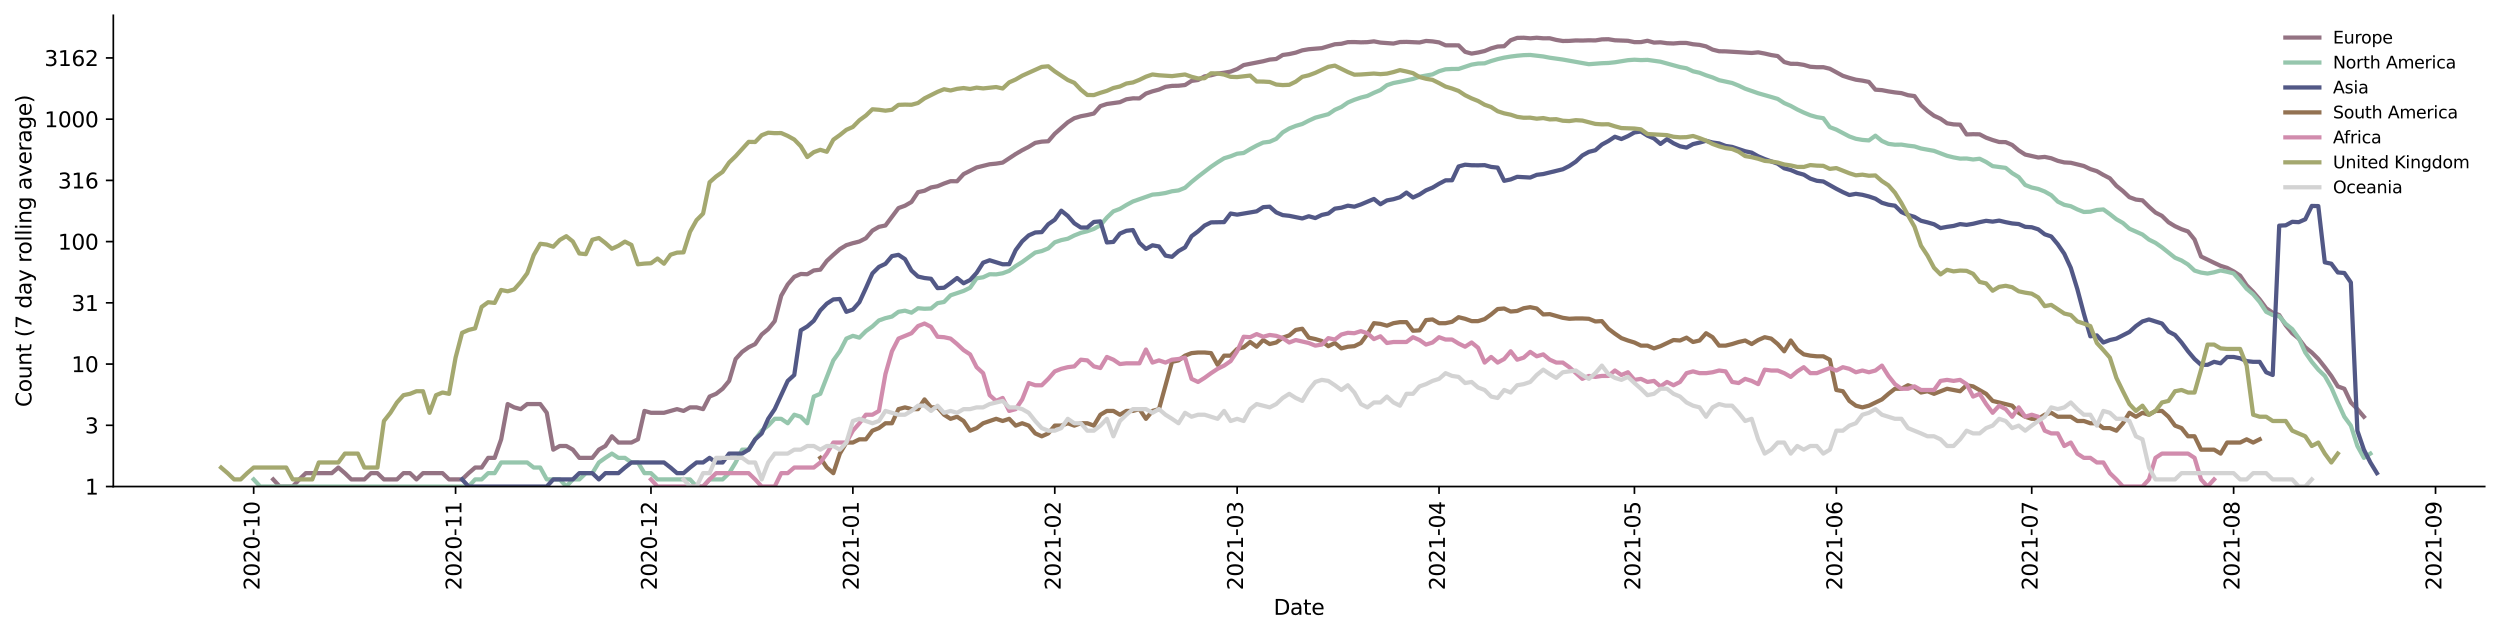 <?xml version="1.0" encoding="utf-8" standalone="no"?>
<!DOCTYPE svg PUBLIC "-//W3C//DTD SVG 1.1//EN"
  "http://www.w3.org/Graphics/SVG/1.1/DTD/svg11.dtd">
<svg height="298.621pt" version="1.1" viewBox="0 0 1176.528 298.621" width="1176.528pt" xmlns="http://www.w3.org/2000/svg" xmlns:xlink="http://www.w3.org/1999/xlink">
 <defs>
  <style type="text/css">*{stroke-linecap:butt;stroke-linejoin:round;}</style>
 </defs>
 <g id="figure_1">
  <g id="patch_1">
   <path d="M 0 298.621 
L 1176.528 298.621 
L 1176.528 0 
L 0 0 
z
" style="fill:#ffffff;"/>
  </g>
  <g id="axes_1">
   <g id="patch_2">
    <path d="M 53.328 228.96 
L 1169.328 228.96 
L 1169.328 7.2 
L 53.328 7.2 
z
" style="fill:#ffffff;"/>
   </g>
   <g id="matplotlib.axis_1">
    <g id="xtick_1">
     <g id="line2d_1">
      <defs>
       <path d="M 0 0 
L 0 3.5 
" id="m0b539fe87e" style="stroke:#000000;stroke-width:0.8;"/>
      </defs>
      <g>
       <use style="stroke:#000000;stroke-width:0.8;" x="119.381" xlink:href="#m0b539fe87e" y="228.96"/>
      </g>
     </g>
     <g id="text_1">
      <!-- 2020-10 -->
      <g transform="translate(122.14 277.743)rotate(-90)scale(0.1 -0.1)">
       <defs>
        <path d="M 1228 531 
L 3431 531 
L 3431 0 
L 469 0 
L 469 531 
Q 828 903 1448 1529 
Q 2069 2156 2228 2338 
Q 2531 2678 2651 2914 
Q 2772 3150 2772 3378 
Q 2772 3750 2511 3984 
Q 2250 4219 1831 4219 
Q 1534 4219 1204 4116 
Q 875 4013 500 3803 
L 500 4441 
Q 881 4594 1212 4672 
Q 1544 4750 1819 4750 
Q 2544 4750 2975 4387 
Q 3406 4025 3406 3419 
Q 3406 3131 3298 2873 
Q 3191 2616 2906 2266 
Q 2828 2175 2409 1742 
Q 1991 1309 1228 531 
z
" id="DejaVuSans-32" transform="scale(0.016)"/>
        <path d="M 2034 4250 
Q 1547 4250 1301 3770 
Q 1056 3291 1056 2328 
Q 1056 1369 1301 889 
Q 1547 409 2034 409 
Q 2525 409 2770 889 
Q 3016 1369 3016 2328 
Q 3016 3291 2770 3770 
Q 2525 4250 2034 4250 
z
M 2034 4750 
Q 2819 4750 3233 4129 
Q 3647 3509 3647 2328 
Q 3647 1150 3233 529 
Q 2819 -91 2034 -91 
Q 1250 -91 836 529 
Q 422 1150 422 2328 
Q 422 3509 836 4129 
Q 1250 4750 2034 4750 
z
" id="DejaVuSans-30" transform="scale(0.016)"/>
        <path d="M 313 2009 
L 1997 2009 
L 1997 1497 
L 313 1497 
L 313 2009 
z
" id="DejaVuSans-2d" transform="scale(0.016)"/>
        <path d="M 794 531 
L 1825 531 
L 1825 4091 
L 703 3866 
L 703 4441 
L 1819 4666 
L 2450 4666 
L 2450 531 
L 3481 531 
L 3481 0 
L 794 0 
L 794 531 
z
" id="DejaVuSans-31" transform="scale(0.016)"/>
       </defs>
       <use xlink:href="#DejaVuSans-32"/>
       <use x="63.623" xlink:href="#DejaVuSans-30"/>
       <use x="127.246" xlink:href="#DejaVuSans-32"/>
       <use x="190.869" xlink:href="#DejaVuSans-30"/>
       <use x="254.492" xlink:href="#DejaVuSans-2d"/>
       <use x="290.576" xlink:href="#DejaVuSans-31"/>
       <use x="354.199" xlink:href="#DejaVuSans-30"/>
      </g>
     </g>
    </g>
    <g id="xtick_2">
     <g id="line2d_2">
      <g>
       <use style="stroke:#000000;stroke-width:0.8;" x="214.399" xlink:href="#m0b539fe87e" y="228.96"/>
      </g>
     </g>
     <g id="text_2">
      <!-- 2020-11 -->
      <g transform="translate(217.158 277.743)rotate(-90)scale(0.1 -0.1)">
       <use xlink:href="#DejaVuSans-32"/>
       <use x="63.623" xlink:href="#DejaVuSans-30"/>
       <use x="127.246" xlink:href="#DejaVuSans-32"/>
       <use x="190.869" xlink:href="#DejaVuSans-30"/>
       <use x="254.492" xlink:href="#DejaVuSans-2d"/>
       <use x="290.576" xlink:href="#DejaVuSans-31"/>
       <use x="354.199" xlink:href="#DejaVuSans-31"/>
      </g>
     </g>
    </g>
    <g id="xtick_3">
     <g id="line2d_3">
      <g>
       <use style="stroke:#000000;stroke-width:0.8;" x="306.351" xlink:href="#m0b539fe87e" y="228.96"/>
      </g>
     </g>
     <g id="text_3">
      <!-- 2020-12 -->
      <g transform="translate(309.111 277.743)rotate(-90)scale(0.1 -0.1)">
       <use xlink:href="#DejaVuSans-32"/>
       <use x="63.623" xlink:href="#DejaVuSans-30"/>
       <use x="127.246" xlink:href="#DejaVuSans-32"/>
       <use x="190.869" xlink:href="#DejaVuSans-30"/>
       <use x="254.492" xlink:href="#DejaVuSans-2d"/>
       <use x="290.576" xlink:href="#DejaVuSans-31"/>
       <use x="354.199" xlink:href="#DejaVuSans-32"/>
      </g>
     </g>
    </g>
    <g id="xtick_4">
     <g id="line2d_4">
      <g>
       <use style="stroke:#000000;stroke-width:0.8;" x="401.369" xlink:href="#m0b539fe87e" y="228.96"/>
      </g>
     </g>
     <g id="text_4">
      <!-- 2021-01 -->
      <g transform="translate(404.129 277.743)rotate(-90)scale(0.1 -0.1)">
       <use xlink:href="#DejaVuSans-32"/>
       <use x="63.623" xlink:href="#DejaVuSans-30"/>
       <use x="127.246" xlink:href="#DejaVuSans-32"/>
       <use x="190.869" xlink:href="#DejaVuSans-31"/>
       <use x="254.492" xlink:href="#DejaVuSans-2d"/>
       <use x="290.576" xlink:href="#DejaVuSans-30"/>
       <use x="354.199" xlink:href="#DejaVuSans-31"/>
      </g>
     </g>
    </g>
    <g id="xtick_5">
     <g id="line2d_5">
      <g>
       <use style="stroke:#000000;stroke-width:0.8;" x="496.387" xlink:href="#m0b539fe87e" y="228.96"/>
      </g>
     </g>
     <g id="text_5">
      <!-- 2021-02 -->
      <g transform="translate(499.147 277.743)rotate(-90)scale(0.1 -0.1)">
       <use xlink:href="#DejaVuSans-32"/>
       <use x="63.623" xlink:href="#DejaVuSans-30"/>
       <use x="127.246" xlink:href="#DejaVuSans-32"/>
       <use x="190.869" xlink:href="#DejaVuSans-31"/>
       <use x="254.492" xlink:href="#DejaVuSans-2d"/>
       <use x="290.576" xlink:href="#DejaVuSans-30"/>
       <use x="354.199" xlink:href="#DejaVuSans-32"/>
      </g>
     </g>
    </g>
    <g id="xtick_6">
     <g id="line2d_6">
      <g>
       <use style="stroke:#000000;stroke-width:0.8;" x="582.21" xlink:href="#m0b539fe87e" y="228.96"/>
      </g>
     </g>
     <g id="text_6">
      <!-- 2021-03 -->
      <g transform="translate(584.969 277.743)rotate(-90)scale(0.1 -0.1)">
       <defs>
        <path d="M 2597 2516 
Q 3050 2419 3304 2112 
Q 3559 1806 3559 1356 
Q 3559 666 3084 287 
Q 2609 -91 1734 -91 
Q 1441 -91 1130 -33 
Q 819 25 488 141 
L 488 750 
Q 750 597 1062 519 
Q 1375 441 1716 441 
Q 2309 441 2620 675 
Q 2931 909 2931 1356 
Q 2931 1769 2642 2001 
Q 2353 2234 1838 2234 
L 1294 2234 
L 1294 2753 
L 1863 2753 
Q 2328 2753 2575 2939 
Q 2822 3125 2822 3475 
Q 2822 3834 2567 4026 
Q 2313 4219 1838 4219 
Q 1578 4219 1281 4162 
Q 984 4106 628 3988 
L 628 4550 
Q 988 4650 1302 4700 
Q 1616 4750 1894 4750 
Q 2613 4750 3031 4423 
Q 3450 4097 3450 3541 
Q 3450 3153 3228 2886 
Q 3006 2619 2597 2516 
z
" id="DejaVuSans-33" transform="scale(0.016)"/>
       </defs>
       <use xlink:href="#DejaVuSans-32"/>
       <use x="63.623" xlink:href="#DejaVuSans-30"/>
       <use x="127.246" xlink:href="#DejaVuSans-32"/>
       <use x="190.869" xlink:href="#DejaVuSans-31"/>
       <use x="254.492" xlink:href="#DejaVuSans-2d"/>
       <use x="290.576" xlink:href="#DejaVuSans-30"/>
       <use x="354.199" xlink:href="#DejaVuSans-33"/>
      </g>
     </g>
    </g>
    <g id="xtick_7">
     <g id="line2d_7">
      <g>
       <use style="stroke:#000000;stroke-width:0.8;" x="677.228" xlink:href="#m0b539fe87e" y="228.96"/>
      </g>
     </g>
     <g id="text_7">
      <!-- 2021-04 -->
      <g transform="translate(679.987 277.743)rotate(-90)scale(0.1 -0.1)">
       <defs>
        <path d="M 2419 4116 
L 825 1625 
L 2419 1625 
L 2419 4116 
z
M 2253 4666 
L 3047 4666 
L 3047 1625 
L 3713 1625 
L 3713 1100 
L 3047 1100 
L 3047 0 
L 2419 0 
L 2419 1100 
L 313 1100 
L 313 1709 
L 2253 4666 
z
" id="DejaVuSans-34" transform="scale(0.016)"/>
       </defs>
       <use xlink:href="#DejaVuSans-32"/>
       <use x="63.623" xlink:href="#DejaVuSans-30"/>
       <use x="127.246" xlink:href="#DejaVuSans-32"/>
       <use x="190.869" xlink:href="#DejaVuSans-31"/>
       <use x="254.492" xlink:href="#DejaVuSans-2d"/>
       <use x="290.576" xlink:href="#DejaVuSans-30"/>
       <use x="354.199" xlink:href="#DejaVuSans-34"/>
      </g>
     </g>
    </g>
    <g id="xtick_8">
     <g id="line2d_8">
      <g>
       <use style="stroke:#000000;stroke-width:0.8;" x="769.18" xlink:href="#m0b539fe87e" y="228.96"/>
      </g>
     </g>
     <g id="text_8">
      <!-- 2021-05 -->
      <g transform="translate(771.94 277.743)rotate(-90)scale(0.1 -0.1)">
       <defs>
        <path d="M 691 4666 
L 3169 4666 
L 3169 4134 
L 1269 4134 
L 1269 2991 
Q 1406 3038 1543 3061 
Q 1681 3084 1819 3084 
Q 2600 3084 3056 2656 
Q 3513 2228 3513 1497 
Q 3513 744 3044 326 
Q 2575 -91 1722 -91 
Q 1428 -91 1123 -41 
Q 819 9 494 109 
L 494 744 
Q 775 591 1075 516 
Q 1375 441 1709 441 
Q 2250 441 2565 725 
Q 2881 1009 2881 1497 
Q 2881 1984 2565 2268 
Q 2250 2553 1709 2553 
Q 1456 2553 1204 2497 
Q 953 2441 691 2322 
L 691 4666 
z
" id="DejaVuSans-35" transform="scale(0.016)"/>
       </defs>
       <use xlink:href="#DejaVuSans-32"/>
       <use x="63.623" xlink:href="#DejaVuSans-30"/>
       <use x="127.246" xlink:href="#DejaVuSans-32"/>
       <use x="190.869" xlink:href="#DejaVuSans-31"/>
       <use x="254.492" xlink:href="#DejaVuSans-2d"/>
       <use x="290.576" xlink:href="#DejaVuSans-30"/>
       <use x="354.199" xlink:href="#DejaVuSans-35"/>
      </g>
     </g>
    </g>
    <g id="xtick_9">
     <g id="line2d_9">
      <g>
       <use style="stroke:#000000;stroke-width:0.8;" x="864.198" xlink:href="#m0b539fe87e" y="228.96"/>
      </g>
     </g>
     <g id="text_9">
      <!-- 2021-06 -->
      <g transform="translate(866.958 277.743)rotate(-90)scale(0.1 -0.1)">
       <defs>
        <path d="M 2113 2584 
Q 1688 2584 1439 2293 
Q 1191 2003 1191 1497 
Q 1191 994 1439 701 
Q 1688 409 2113 409 
Q 2538 409 2786 701 
Q 3034 994 3034 1497 
Q 3034 2003 2786 2293 
Q 2538 2584 2113 2584 
z
M 3366 4563 
L 3366 3988 
Q 3128 4100 2886 4159 
Q 2644 4219 2406 4219 
Q 1781 4219 1451 3797 
Q 1122 3375 1075 2522 
Q 1259 2794 1537 2939 
Q 1816 3084 2150 3084 
Q 2853 3084 3261 2657 
Q 3669 2231 3669 1497 
Q 3669 778 3244 343 
Q 2819 -91 2113 -91 
Q 1303 -91 875 529 
Q 447 1150 447 2328 
Q 447 3434 972 4092 
Q 1497 4750 2381 4750 
Q 2619 4750 2861 4703 
Q 3103 4656 3366 4563 
z
" id="DejaVuSans-36" transform="scale(0.016)"/>
       </defs>
       <use xlink:href="#DejaVuSans-32"/>
       <use x="63.623" xlink:href="#DejaVuSans-30"/>
       <use x="127.246" xlink:href="#DejaVuSans-32"/>
       <use x="190.869" xlink:href="#DejaVuSans-31"/>
       <use x="254.492" xlink:href="#DejaVuSans-2d"/>
       <use x="290.576" xlink:href="#DejaVuSans-30"/>
       <use x="354.199" xlink:href="#DejaVuSans-36"/>
      </g>
     </g>
    </g>
    <g id="xtick_10">
     <g id="line2d_10">
      <g>
       <use style="stroke:#000000;stroke-width:0.8;" x="956.151" xlink:href="#m0b539fe87e" y="228.96"/>
      </g>
     </g>
     <g id="text_10">
      <!-- 2021-07 -->
      <g transform="translate(958.91 277.743)rotate(-90)scale(0.1 -0.1)">
       <defs>
        <path d="M 525 4666 
L 3525 4666 
L 3525 4397 
L 1831 0 
L 1172 0 
L 2766 4134 
L 525 4134 
L 525 4666 
z
" id="DejaVuSans-37" transform="scale(0.016)"/>
       </defs>
       <use xlink:href="#DejaVuSans-32"/>
       <use x="63.623" xlink:href="#DejaVuSans-30"/>
       <use x="127.246" xlink:href="#DejaVuSans-32"/>
       <use x="190.869" xlink:href="#DejaVuSans-31"/>
       <use x="254.492" xlink:href="#DejaVuSans-2d"/>
       <use x="290.576" xlink:href="#DejaVuSans-30"/>
       <use x="354.199" xlink:href="#DejaVuSans-37"/>
      </g>
     </g>
    </g>
    <g id="xtick_11">
     <g id="line2d_11">
      <g>
       <use style="stroke:#000000;stroke-width:0.8;" x="1051.169" xlink:href="#m0b539fe87e" y="228.96"/>
      </g>
     </g>
     <g id="text_11">
      <!-- 2021-08 -->
      <g transform="translate(1053.928 277.743)rotate(-90)scale(0.1 -0.1)">
       <defs>
        <path d="M 2034 2216 
Q 1584 2216 1326 1975 
Q 1069 1734 1069 1313 
Q 1069 891 1326 650 
Q 1584 409 2034 409 
Q 2484 409 2743 651 
Q 3003 894 3003 1313 
Q 3003 1734 2745 1975 
Q 2488 2216 2034 2216 
z
M 1403 2484 
Q 997 2584 770 2862 
Q 544 3141 544 3541 
Q 544 4100 942 4425 
Q 1341 4750 2034 4750 
Q 2731 4750 3128 4425 
Q 3525 4100 3525 3541 
Q 3525 3141 3298 2862 
Q 3072 2584 2669 2484 
Q 3125 2378 3379 2068 
Q 3634 1759 3634 1313 
Q 3634 634 3220 271 
Q 2806 -91 2034 -91 
Q 1263 -91 848 271 
Q 434 634 434 1313 
Q 434 1759 690 2068 
Q 947 2378 1403 2484 
z
M 1172 3481 
Q 1172 3119 1398 2916 
Q 1625 2713 2034 2713 
Q 2441 2713 2670 2916 
Q 2900 3119 2900 3481 
Q 2900 3844 2670 4047 
Q 2441 4250 2034 4250 
Q 1625 4250 1398 4047 
Q 1172 3844 1172 3481 
z
" id="DejaVuSans-38" transform="scale(0.016)"/>
       </defs>
       <use xlink:href="#DejaVuSans-32"/>
       <use x="63.623" xlink:href="#DejaVuSans-30"/>
       <use x="127.246" xlink:href="#DejaVuSans-32"/>
       <use x="190.869" xlink:href="#DejaVuSans-31"/>
       <use x="254.492" xlink:href="#DejaVuSans-2d"/>
       <use x="290.576" xlink:href="#DejaVuSans-30"/>
       <use x="354.199" xlink:href="#DejaVuSans-38"/>
      </g>
     </g>
    </g>
    <g id="xtick_12">
     <g id="line2d_12">
      <g>
       <use style="stroke:#000000;stroke-width:0.8;" x="1146.187" xlink:href="#m0b539fe87e" y="228.96"/>
      </g>
     </g>
     <g id="text_12">
      <!-- 2021-09 -->
      <g transform="translate(1148.946 277.743)rotate(-90)scale(0.1 -0.1)">
       <defs>
        <path d="M 703 97 
L 703 672 
Q 941 559 1184 500 
Q 1428 441 1663 441 
Q 2288 441 2617 861 
Q 2947 1281 2994 2138 
Q 2813 1869 2534 1725 
Q 2256 1581 1919 1581 
Q 1219 1581 811 2004 
Q 403 2428 403 3163 
Q 403 3881 828 4315 
Q 1253 4750 1959 4750 
Q 2769 4750 3195 4129 
Q 3622 3509 3622 2328 
Q 3622 1225 3098 567 
Q 2575 -91 1691 -91 
Q 1453 -91 1209 -44 
Q 966 3 703 97 
z
M 1959 2075 
Q 2384 2075 2632 2365 
Q 2881 2656 2881 3163 
Q 2881 3666 2632 3958 
Q 2384 4250 1959 4250 
Q 1534 4250 1286 3958 
Q 1038 3666 1038 3163 
Q 1038 2656 1286 2365 
Q 1534 2075 1959 2075 
z
" id="DejaVuSans-39" transform="scale(0.016)"/>
       </defs>
       <use xlink:href="#DejaVuSans-32"/>
       <use x="63.623" xlink:href="#DejaVuSans-30"/>
       <use x="127.246" xlink:href="#DejaVuSans-32"/>
       <use x="190.869" xlink:href="#DejaVuSans-31"/>
       <use x="254.492" xlink:href="#DejaVuSans-2d"/>
       <use x="290.576" xlink:href="#DejaVuSans-30"/>
       <use x="354.199" xlink:href="#DejaVuSans-39"/>
      </g>
     </g>
    </g>
    <g id="text_13">
     <!-- Date -->
     <g transform="translate(599.377 289.341)scale(0.1 -0.1)">
      <defs>
       <path d="M 1259 4147 
L 1259 519 
L 2022 519 
Q 2988 519 3436 956 
Q 3884 1394 3884 2338 
Q 3884 3275 3436 3711 
Q 2988 4147 2022 4147 
L 1259 4147 
z
M 628 4666 
L 1925 4666 
Q 3281 4666 3915 4102 
Q 4550 3538 4550 2338 
Q 4550 1131 3912 565 
Q 3275 0 1925 0 
L 628 0 
L 628 4666 
z
" id="DejaVuSans-44" transform="scale(0.016)"/>
       <path d="M 2194 1759 
Q 1497 1759 1228 1600 
Q 959 1441 959 1056 
Q 959 750 1161 570 
Q 1363 391 1709 391 
Q 2188 391 2477 730 
Q 2766 1069 2766 1631 
L 2766 1759 
L 2194 1759 
z
M 3341 1997 
L 3341 0 
L 2766 0 
L 2766 531 
Q 2569 213 2275 61 
Q 1981 -91 1556 -91 
Q 1019 -91 701 211 
Q 384 513 384 1019 
Q 384 1609 779 1909 
Q 1175 2209 1959 2209 
L 2766 2209 
L 2766 2266 
Q 2766 2663 2505 2880 
Q 2244 3097 1772 3097 
Q 1472 3097 1187 3025 
Q 903 2953 641 2809 
L 641 3341 
Q 956 3463 1253 3523 
Q 1550 3584 1831 3584 
Q 2591 3584 2966 3190 
Q 3341 2797 3341 1997 
z
" id="DejaVuSans-61" transform="scale(0.016)"/>
       <path d="M 1172 4494 
L 1172 3500 
L 2356 3500 
L 2356 3053 
L 1172 3053 
L 1172 1153 
Q 1172 725 1289 603 
Q 1406 481 1766 481 
L 2356 481 
L 2356 0 
L 1766 0 
Q 1100 0 847 248 
Q 594 497 594 1153 
L 594 3053 
L 172 3053 
L 172 3500 
L 594 3500 
L 594 4494 
L 1172 4494 
z
" id="DejaVuSans-74" transform="scale(0.016)"/>
       <path d="M 3597 1894 
L 3597 1613 
L 953 1613 
Q 991 1019 1311 708 
Q 1631 397 2203 397 
Q 2534 397 2845 478 
Q 3156 559 3463 722 
L 3463 178 
Q 3153 47 2828 -22 
Q 2503 -91 2169 -91 
Q 1331 -91 842 396 
Q 353 884 353 1716 
Q 353 2575 817 3079 
Q 1281 3584 2069 3584 
Q 2775 3584 3186 3129 
Q 3597 2675 3597 1894 
z
M 3022 2063 
Q 3016 2534 2758 2815 
Q 2500 3097 2075 3097 
Q 1594 3097 1305 2825 
Q 1016 2553 972 2059 
L 3022 2063 
z
" id="DejaVuSans-65" transform="scale(0.016)"/>
      </defs>
      <use xlink:href="#DejaVuSans-44"/>
      <use x="77.002" xlink:href="#DejaVuSans-61"/>
      <use x="138.281" xlink:href="#DejaVuSans-74"/>
      <use x="177.49" xlink:href="#DejaVuSans-65"/>
     </g>
    </g>
   </g>
   <g id="matplotlib.axis_2">
    <g id="ytick_1">
     <g id="line2d_13">
      <defs>
       <path d="M 0 0 
L -3.5 0 
" id="m17dba8d75c" style="stroke:#000000;stroke-width:0.8;"/>
      </defs>
      <g>
       <use style="stroke:#000000;stroke-width:0.8;" x="53.328" xlink:href="#m17dba8d75c" y="228.96"/>
      </g>
     </g>
     <g id="text_14">
      <!-- 1 -->
      <g transform="translate(39.966 232.759)scale(0.1 -0.1)">
       <use xlink:href="#DejaVuSans-31"/>
      </g>
     </g>
    </g>
    <g id="ytick_2">
     <g id="line2d_14">
      <g>
       <use style="stroke:#000000;stroke-width:0.8;" x="53.328" xlink:href="#m17dba8d75c" y="200.146"/>
      </g>
     </g>
     <g id="text_15">
      <!-- 3 -->
      <g transform="translate(39.966 203.945)scale(0.1 -0.1)">
       <use xlink:href="#DejaVuSans-33"/>
      </g>
     </g>
    </g>
    <g id="ytick_3">
     <g id="line2d_15">
      <g>
       <use style="stroke:#000000;stroke-width:0.8;" x="53.328" xlink:href="#m17dba8d75c" y="171.332"/>
      </g>
     </g>
     <g id="text_16">
      <!-- 10 -->
      <g transform="translate(33.603 175.132)scale(0.1 -0.1)">
       <use xlink:href="#DejaVuSans-31"/>
       <use x="63.623" xlink:href="#DejaVuSans-30"/>
      </g>
     </g>
    </g>
    <g id="ytick_4">
     <g id="line2d_16">
      <g>
       <use style="stroke:#000000;stroke-width:0.8;" x="53.328" xlink:href="#m17dba8d75c" y="142.519"/>
      </g>
     </g>
     <g id="text_17">
      <!-- 31 -->
      <g transform="translate(33.603 146.318)scale(0.1 -0.1)">
       <use xlink:href="#DejaVuSans-33"/>
       <use x="63.623" xlink:href="#DejaVuSans-31"/>
      </g>
     </g>
    </g>
    <g id="ytick_5">
     <g id="line2d_17">
      <g>
       <use style="stroke:#000000;stroke-width:0.8;" x="53.328" xlink:href="#m17dba8d75c" y="113.705"/>
      </g>
     </g>
     <g id="text_18">
      <!-- 100 -->
      <g transform="translate(27.241 117.504)scale(0.1 -0.1)">
       <use xlink:href="#DejaVuSans-31"/>
       <use x="63.623" xlink:href="#DejaVuSans-30"/>
       <use x="127.246" xlink:href="#DejaVuSans-30"/>
      </g>
     </g>
    </g>
    <g id="ytick_6">
     <g id="line2d_18">
      <g>
       <use style="stroke:#000000;stroke-width:0.8;" x="53.328" xlink:href="#m17dba8d75c" y="84.891"/>
      </g>
     </g>
     <g id="text_19">
      <!-- 316 -->
      <g transform="translate(27.241 88.69)scale(0.1 -0.1)">
       <use xlink:href="#DejaVuSans-33"/>
       <use x="63.623" xlink:href="#DejaVuSans-31"/>
       <use x="127.246" xlink:href="#DejaVuSans-36"/>
      </g>
     </g>
    </g>
    <g id="ytick_7">
     <g id="line2d_19">
      <g>
       <use style="stroke:#000000;stroke-width:0.8;" x="53.328" xlink:href="#m17dba8d75c" y="56.077"/>
      </g>
     </g>
     <g id="text_20">
      <!-- 1000 -->
      <g transform="translate(20.878 59.876)scale(0.1 -0.1)">
       <use xlink:href="#DejaVuSans-31"/>
       <use x="63.623" xlink:href="#DejaVuSans-30"/>
       <use x="127.246" xlink:href="#DejaVuSans-30"/>
       <use x="190.869" xlink:href="#DejaVuSans-30"/>
      </g>
     </g>
    </g>
    <g id="ytick_8">
     <g id="line2d_20">
      <g>
       <use style="stroke:#000000;stroke-width:0.8;" x="53.328" xlink:href="#m17dba8d75c" y="27.263"/>
      </g>
     </g>
     <g id="text_21">
      <!-- 3162 -->
      <g transform="translate(20.878 31.063)scale(0.1 -0.1)">
       <use xlink:href="#DejaVuSans-33"/>
       <use x="63.623" xlink:href="#DejaVuSans-31"/>
       <use x="127.246" xlink:href="#DejaVuSans-36"/>
       <use x="190.869" xlink:href="#DejaVuSans-32"/>
      </g>
     </g>
    </g>
    <g id="text_22">
     <!-- Count (7 day rolling average) -->
     <g transform="translate(14.798 191.548)rotate(-90)scale(0.1 -0.1)">
      <defs>
       <path d="M 4122 4306 
L 4122 3641 
Q 3803 3938 3442 4084 
Q 3081 4231 2675 4231 
Q 1875 4231 1450 3742 
Q 1025 3253 1025 2328 
Q 1025 1406 1450 917 
Q 1875 428 2675 428 
Q 3081 428 3442 575 
Q 3803 722 4122 1019 
L 4122 359 
Q 3791 134 3420 21 
Q 3050 -91 2638 -91 
Q 1578 -91 968 557 
Q 359 1206 359 2328 
Q 359 3453 968 4101 
Q 1578 4750 2638 4750 
Q 3056 4750 3426 4639 
Q 3797 4528 4122 4306 
z
" id="DejaVuSans-43" transform="scale(0.016)"/>
       <path d="M 1959 3097 
Q 1497 3097 1228 2736 
Q 959 2375 959 1747 
Q 959 1119 1226 758 
Q 1494 397 1959 397 
Q 2419 397 2687 759 
Q 2956 1122 2956 1747 
Q 2956 2369 2687 2733 
Q 2419 3097 1959 3097 
z
M 1959 3584 
Q 2709 3584 3137 3096 
Q 3566 2609 3566 1747 
Q 3566 888 3137 398 
Q 2709 -91 1959 -91 
Q 1206 -91 779 398 
Q 353 888 353 1747 
Q 353 2609 779 3096 
Q 1206 3584 1959 3584 
z
" id="DejaVuSans-6f" transform="scale(0.016)"/>
       <path d="M 544 1381 
L 544 3500 
L 1119 3500 
L 1119 1403 
Q 1119 906 1312 657 
Q 1506 409 1894 409 
Q 2359 409 2629 706 
Q 2900 1003 2900 1516 
L 2900 3500 
L 3475 3500 
L 3475 0 
L 2900 0 
L 2900 538 
Q 2691 219 2414 64 
Q 2138 -91 1772 -91 
Q 1169 -91 856 284 
Q 544 659 544 1381 
z
M 1991 3584 
L 1991 3584 
z
" id="DejaVuSans-75" transform="scale(0.016)"/>
       <path d="M 3513 2113 
L 3513 0 
L 2938 0 
L 2938 2094 
Q 2938 2591 2744 2837 
Q 2550 3084 2163 3084 
Q 1697 3084 1428 2787 
Q 1159 2491 1159 1978 
L 1159 0 
L 581 0 
L 581 3500 
L 1159 3500 
L 1159 2956 
Q 1366 3272 1645 3428 
Q 1925 3584 2291 3584 
Q 2894 3584 3203 3211 
Q 3513 2838 3513 2113 
z
" id="DejaVuSans-6e" transform="scale(0.016)"/>
       <path id="DejaVuSans-20" transform="scale(0.016)"/>
       <path d="M 1984 4856 
Q 1566 4138 1362 3434 
Q 1159 2731 1159 2009 
Q 1159 1288 1364 580 
Q 1569 -128 1984 -844 
L 1484 -844 
Q 1016 -109 783 600 
Q 550 1309 550 2009 
Q 550 2706 781 3412 
Q 1013 4119 1484 4856 
L 1984 4856 
z
" id="DejaVuSans-28" transform="scale(0.016)"/>
       <path d="M 2906 2969 
L 2906 4863 
L 3481 4863 
L 3481 0 
L 2906 0 
L 2906 525 
Q 2725 213 2448 61 
Q 2172 -91 1784 -91 
Q 1150 -91 751 415 
Q 353 922 353 1747 
Q 353 2572 751 3078 
Q 1150 3584 1784 3584 
Q 2172 3584 2448 3432 
Q 2725 3281 2906 2969 
z
M 947 1747 
Q 947 1113 1208 752 
Q 1469 391 1925 391 
Q 2381 391 2643 752 
Q 2906 1113 2906 1747 
Q 2906 2381 2643 2742 
Q 2381 3103 1925 3103 
Q 1469 3103 1208 2742 
Q 947 2381 947 1747 
z
" id="DejaVuSans-64" transform="scale(0.016)"/>
       <path d="M 2059 -325 
Q 1816 -950 1584 -1140 
Q 1353 -1331 966 -1331 
L 506 -1331 
L 506 -850 
L 844 -850 
Q 1081 -850 1212 -737 
Q 1344 -625 1503 -206 
L 1606 56 
L 191 3500 
L 800 3500 
L 1894 763 
L 2988 3500 
L 3597 3500 
L 2059 -325 
z
" id="DejaVuSans-79" transform="scale(0.016)"/>
       <path d="M 2631 2963 
Q 2534 3019 2420 3045 
Q 2306 3072 2169 3072 
Q 1681 3072 1420 2755 
Q 1159 2438 1159 1844 
L 1159 0 
L 581 0 
L 581 3500 
L 1159 3500 
L 1159 2956 
Q 1341 3275 1631 3429 
Q 1922 3584 2338 3584 
Q 2397 3584 2469 3576 
Q 2541 3569 2628 3553 
L 2631 2963 
z
" id="DejaVuSans-72" transform="scale(0.016)"/>
       <path d="M 603 4863 
L 1178 4863 
L 1178 0 
L 603 0 
L 603 4863 
z
" id="DejaVuSans-6c" transform="scale(0.016)"/>
       <path d="M 603 3500 
L 1178 3500 
L 1178 0 
L 603 0 
L 603 3500 
z
M 603 4863 
L 1178 4863 
L 1178 4134 
L 603 4134 
L 603 4863 
z
" id="DejaVuSans-69" transform="scale(0.016)"/>
       <path d="M 2906 1791 
Q 2906 2416 2648 2759 
Q 2391 3103 1925 3103 
Q 1463 3103 1205 2759 
Q 947 2416 947 1791 
Q 947 1169 1205 825 
Q 1463 481 1925 481 
Q 2391 481 2648 825 
Q 2906 1169 2906 1791 
z
M 3481 434 
Q 3481 -459 3084 -895 
Q 2688 -1331 1869 -1331 
Q 1566 -1331 1297 -1286 
Q 1028 -1241 775 -1147 
L 775 -588 
Q 1028 -725 1275 -790 
Q 1522 -856 1778 -856 
Q 2344 -856 2625 -561 
Q 2906 -266 2906 331 
L 2906 616 
Q 2728 306 2450 153 
Q 2172 0 1784 0 
Q 1141 0 747 490 
Q 353 981 353 1791 
Q 353 2603 747 3093 
Q 1141 3584 1784 3584 
Q 2172 3584 2450 3431 
Q 2728 3278 2906 2969 
L 2906 3500 
L 3481 3500 
L 3481 434 
z
" id="DejaVuSans-67" transform="scale(0.016)"/>
       <path d="M 191 3500 
L 800 3500 
L 1894 563 
L 2988 3500 
L 3597 3500 
L 2284 0 
L 1503 0 
L 191 3500 
z
" id="DejaVuSans-76" transform="scale(0.016)"/>
       <path d="M 513 4856 
L 1013 4856 
Q 1481 4119 1714 3412 
Q 1947 2706 1947 2009 
Q 1947 1309 1714 600 
Q 1481 -109 1013 -844 
L 513 -844 
Q 928 -128 1133 580 
Q 1338 1288 1338 2009 
Q 1338 2731 1133 3434 
Q 928 4138 513 4856 
z
" id="DejaVuSans-29" transform="scale(0.016)"/>
      </defs>
      <use xlink:href="#DejaVuSans-43"/>
      <use x="69.824" xlink:href="#DejaVuSans-6f"/>
      <use x="131.006" xlink:href="#DejaVuSans-75"/>
      <use x="194.385" xlink:href="#DejaVuSans-6e"/>
      <use x="257.764" xlink:href="#DejaVuSans-74"/>
      <use x="296.973" xlink:href="#DejaVuSans-20"/>
      <use x="328.76" xlink:href="#DejaVuSans-28"/>
      <use x="367.773" xlink:href="#DejaVuSans-37"/>
      <use x="431.396" xlink:href="#DejaVuSans-20"/>
      <use x="463.184" xlink:href="#DejaVuSans-64"/>
      <use x="526.66" xlink:href="#DejaVuSans-61"/>
      <use x="587.939" xlink:href="#DejaVuSans-79"/>
      <use x="647.119" xlink:href="#DejaVuSans-20"/>
      <use x="678.906" xlink:href="#DejaVuSans-72"/>
      <use x="717.77" xlink:href="#DejaVuSans-6f"/>
      <use x="778.951" xlink:href="#DejaVuSans-6c"/>
      <use x="806.734" xlink:href="#DejaVuSans-6c"/>
      <use x="834.518" xlink:href="#DejaVuSans-69"/>
      <use x="862.301" xlink:href="#DejaVuSans-6e"/>
      <use x="925.68" xlink:href="#DejaVuSans-67"/>
      <use x="989.156" xlink:href="#DejaVuSans-20"/>
      <use x="1020.943" xlink:href="#DejaVuSans-61"/>
      <use x="1082.223" xlink:href="#DejaVuSans-76"/>
      <use x="1141.402" xlink:href="#DejaVuSans-65"/>
      <use x="1202.926" xlink:href="#DejaVuSans-72"/>
      <use x="1244.039" xlink:href="#DejaVuSans-61"/>
      <use x="1305.318" xlink:href="#DejaVuSans-67"/>
      <use x="1368.795" xlink:href="#DejaVuSans-65"/>
      <use x="1430.318" xlink:href="#DejaVuSans-29"/>
     </g>
    </g>
   </g>
   <g id="line2d_21">
    <path clip-path="url(#pabd453628f)" d="M 128.576 225.618 
L 131.641 228.96 
L 137.771 228.96 
L 140.837 225.618 
L 143.902 222.67 
L 156.162 222.67 
L 159.227 220.033 
L 162.292 222.67 
L 165.357 225.618 
L 171.487 225.618 
L 174.553 222.67 
L 177.618 222.67 
L 180.683 225.618 
L 186.813 225.618 
L 189.878 222.67 
L 192.943 222.67 
L 196.008 225.618 
L 199.073 222.67 
L 208.269 222.67 
L 211.334 225.618 
L 217.464 225.618 
L 220.529 222.67 
L 223.594 220.033 
L 226.659 220.033 
L 229.724 215.47 
L 232.789 215.47 
L 235.854 206.753 
L 238.919 190.153 
L 241.985 191.717 
L 245.05 192.538 
L 248.115 190.153 
L 254.245 190.153 
L 257.31 194.265 
L 260.375 211.612 
L 263.44 209.886 
L 266.505 209.886 
L 269.57 211.612 
L 272.635 215.47 
L 278.766 215.47 
L 281.831 211.612 
L 284.896 209.886 
L 287.961 205.323 
L 291.026 208.27 
L 297.156 208.27 
L 300.221 206.753 
L 303.286 193.386 
L 306.351 194.265 
L 312.482 194.265 
L 318.612 192.538 
L 321.677 193.386 
L 324.742 191.717 
L 327.807 191.717 
L 330.872 192.538 
L 333.937 186.622 
L 337.002 185.338 
L 340.067 182.953 
L 343.133 179.258 
L 346.198 168.947 
L 349.263 165.605 
L 352.328 163.427 
L 355.393 161.91 
L 358.458 157.429 
L 361.523 154.895 
L 364.588 151.117 
L 367.653 139.175 
L 370.718 133.849 
L 373.783 130.278 
L 376.849 128.928 
L 379.914 129.06 
L 382.979 127.276 
L 386.044 126.91 
L 389.109 122.785 
L 392.174 119.923 
L 395.239 117.231 
L 398.304 115.368 
L 401.369 114.43 
L 404.434 113.669 
L 407.5 112.112 
L 410.565 108.524 
L 413.63 106.756 
L 416.695 106.115 
L 422.825 97.925 
L 425.89 96.808 
L 428.955 95.051 
L 432.02 90.432 
L 435.085 89.763 
L 438.15 88.219 
L 441.216 87.644 
L 444.281 86.365 
L 447.346 85.274 
L 450.411 85.297 
L 453.476 81.936 
L 459.606 78.814 
L 465.736 77.3 
L 468.801 77.009 
L 471.866 76.519 
L 477.997 72.471 
L 481.062 70.684 
L 484.127 69.095 
L 487.192 67.23 
L 490.257 66.661 
L 493.322 66.476 
L 496.387 62.932 
L 502.517 57.531 
L 505.582 55.634 
L 508.648 54.703 
L 511.713 54.131 
L 514.778 53.417 
L 517.843 49.946 
L 520.908 48.932 
L 527.038 48.089 
L 530.103 46.719 
L 533.168 46.282 
L 536.233 46.304 
L 539.298 44.034 
L 542.364 42.974 
L 545.429 42.155 
L 548.494 40.871 
L 551.559 40.419 
L 554.624 40.352 
L 557.689 40.011 
L 560.754 38.073 
L 563.819 37.638 
L 566.884 35.944 
L 569.949 35.413 
L 573.014 34.621 
L 576.08 34.235 
L 579.145 33.69 
L 582.21 32.496 
L 585.275 30.626 
L 594.47 28.821 
L 597.535 28.038 
L 600.6 27.76 
L 603.665 25.874 
L 606.73 25.446 
L 609.796 24.765 
L 612.861 23.688 
L 615.926 23.162 
L 622.056 22.653 
L 628.186 20.836 
L 631.251 20.606 
L 634.316 19.828 
L 637.381 19.79 
L 640.446 19.919 
L 643.512 19.835 
L 646.577 19.465 
L 649.642 20.046 
L 655.772 20.495 
L 658.837 19.782 
L 661.902 19.709 
L 668.032 19.989 
L 671.097 19.267 
L 674.163 19.48 
L 677.228 19.948 
L 680.293 21.327 
L 686.423 21.35 
L 689.488 24.389 
L 692.553 25.221 
L 695.618 24.706 
L 698.683 24.009 
L 701.748 22.755 
L 704.813 21.896 
L 707.879 21.75 
L 710.944 18.937 
L 714.009 17.834 
L 717.074 17.763 
L 720.139 18.042 
L 723.204 17.76 
L 726.269 18.024 
L 729.334 18.018 
L 732.399 18.786 
L 735.464 19.292 
L 738.529 19.246 
L 741.595 19.034 
L 744.66 19.09 
L 747.725 18.967 
L 750.79 19.028 
L 753.855 18.532 
L 756.92 18.456 
L 759.985 18.96 
L 766.115 19.198 
L 769.18 19.834 
L 772.245 19.813 
L 775.311 19.183 
L 778.376 20.043 
L 781.441 19.908 
L 784.506 20.339 
L 787.571 20.46 
L 790.636 20.199 
L 793.701 20.218 
L 796.766 20.828 
L 799.831 21.121 
L 802.896 21.831 
L 805.961 23.353 
L 809.027 24.125 
L 812.092 24.175 
L 824.352 24.931 
L 827.417 24.628 
L 830.482 25.202 
L 833.547 25.909 
L 836.612 26.388 
L 839.677 29.19 
L 842.743 30.025 
L 845.808 30.047 
L 848.873 30.525 
L 851.938 31.415 
L 855.003 31.629 
L 858.068 31.616 
L 861.133 32.351 
L 867.263 35.679 
L 870.328 36.66 
L 873.393 37.508 
L 876.459 37.943 
L 879.524 38.56 
L 882.589 42.196 
L 885.654 42.421 
L 888.719 43.015 
L 891.784 43.486 
L 894.849 43.823 
L 897.914 44.797 
L 900.979 45.217 
L 904.044 49.492 
L 907.11 52.224 
L 910.175 54.478 
L 913.24 55.881 
L 916.305 58.021 
L 919.37 58.54 
L 922.435 58.674 
L 925.5 63.268 
L 928.565 63.158 
L 931.63 63.215 
L 934.695 64.8 
L 937.76 65.903 
L 940.826 66.826 
L 943.891 66.892 
L 946.956 68.215 
L 950.021 70.794 
L 953.086 72.734 
L 959.216 74.114 
L 962.281 73.843 
L 965.346 74.484 
L 968.411 75.691 
L 971.476 76.438 
L 974.542 76.608 
L 980.672 78.123 
L 983.737 79.579 
L 986.802 80.549 
L 989.867 82.321 
L 992.932 83.911 
L 995.997 87.443 
L 999.062 89.915 
L 1002.127 92.797 
L 1005.192 93.923 
L 1008.258 94.282 
L 1011.323 97.304 
L 1014.388 100.028 
L 1017.453 101.609 
L 1020.518 104.604 
L 1023.583 106.46 
L 1026.648 107.864 
L 1029.713 108.934 
L 1032.778 112.723 
L 1035.843 120.715 
L 1041.974 123.674 
L 1045.039 125.099 
L 1048.104 126.076 
L 1051.169 127.71 
L 1054.234 129.729 
L 1057.299 134.252 
L 1060.364 137.363 
L 1063.429 140.916 
L 1066.494 145.058 
L 1069.559 147.145 
L 1072.624 148.257 
L 1075.69 153.107 
L 1078.755 156.821 
L 1081.82 159.347 
L 1084.885 163.427 
L 1087.95 165.891 
L 1091.015 168.947 
L 1094.08 172.805 
L 1097.145 176.917 
L 1100.21 181.84 
L 1103.275 182.953 
L 1106.34 189.406 
L 1109.406 192.538 
L 1112.471 196.119 
L 1112.471 196.119 
" style="fill:none;stroke:#947383;stroke-linecap:square;stroke-width:2;"/>
   </g>
   <g id="line2d_22">
    <path clip-path="url(#pabd453628f)" d="M 119.381 225.618 
L 122.446 228.96 
L 220.529 228.96 
L 223.594 225.618 
L 226.659 225.618 
L 229.724 222.67 
L 232.789 222.67 
L 235.854 217.648 
L 248.115 217.648 
L 251.18 220.033 
L 254.245 220.033 
L 257.31 225.618 
L 263.44 225.618 
L 266.505 228.96 
L 269.57 225.618 
L 272.635 225.618 
L 275.701 222.67 
L 278.766 222.67 
L 281.831 217.648 
L 284.896 215.47 
L 287.961 213.467 
L 291.026 215.47 
L 294.091 215.47 
L 297.156 217.648 
L 300.221 217.648 
L 303.286 222.67 
L 306.351 222.67 
L 309.417 225.618 
L 324.742 225.618 
L 327.807 228.96 
L 330.872 228.96 
L 333.937 225.618 
L 340.067 225.618 
L 343.133 222.67 
L 346.198 217.648 
L 349.263 211.612 
L 352.328 211.612 
L 355.393 206.753 
L 358.458 202.686 
L 361.523 200.3 
L 364.588 197.101 
L 367.653 197.101 
L 370.718 199.188 
L 373.783 195.175 
L 376.849 196.119 
L 379.914 199.188 
L 382.979 186.622 
L 386.044 185.338 
L 392.174 169.606 
L 395.239 165.322 
L 398.304 159.347 
L 401.369 158.052 
L 404.434 158.908 
L 407.5 155.839 
L 410.565 153.63 
L 413.63 150.8 
L 416.695 149.721 
L 419.76 148.979 
L 422.825 146.74 
L 425.89 146.21 
L 428.955 147.145 
L 432.02 145.058 
L 435.085 145.31 
L 438.15 145.184 
L 441.216 142.673 
L 444.281 142.11 
L 447.346 138.978 
L 453.476 136.907 
L 456.541 135.416 
L 459.606 130.981 
L 462.671 130.487 
L 465.736 129.06 
L 468.801 129.126 
L 471.866 128.602 
L 474.932 127.461 
L 477.997 125.212 
L 481.062 123.304 
L 487.192 118.847 
L 490.257 118.154 
L 493.322 116.904 
L 496.387 114.029 
L 499.452 113 
L 502.517 112.348 
L 505.582 110.805 
L 508.648 109.593 
L 511.713 108.816 
L 514.778 107.723 
L 517.843 106.009 
L 520.908 102.393 
L 523.973 99.455 
L 527.038 98.308 
L 530.103 96.465 
L 533.168 94.815 
L 542.364 91.586 
L 545.429 91.322 
L 548.494 90.83 
L 551.559 90.012 
L 554.624 89.613 
L 557.689 88.361 
L 560.754 85.632 
L 563.819 83.151 
L 569.949 78.461 
L 573.014 76.382 
L 576.08 74.484 
L 579.145 73.547 
L 582.21 72.34 
L 585.275 71.994 
L 588.34 70.164 
L 591.405 68.507 
L 594.47 67.091 
L 597.535 66.705 
L 600.6 65.348 
L 603.665 62.296 
L 606.73 60.471 
L 609.796 59.248 
L 612.861 58.347 
L 615.926 56.773 
L 618.991 55.376 
L 625.121 53.744 
L 628.186 51.679 
L 631.251 50.35 
L 634.316 48.24 
L 637.381 46.956 
L 640.446 45.92 
L 643.512 45.146 
L 646.577 43.674 
L 649.642 42.38 
L 652.707 40.091 
L 655.772 39.064 
L 658.837 38.491 
L 664.967 37.155 
L 668.032 36.124 
L 674.163 35.01 
L 677.228 33.517 
L 680.293 32.617 
L 683.358 32.461 
L 686.423 32.444 
L 692.553 30.412 
L 695.618 29.904 
L 698.683 29.803 
L 701.748 28.716 
L 704.813 27.825 
L 707.879 27.12 
L 710.944 26.615 
L 714.009 26.226 
L 717.074 25.95 
L 720.139 25.861 
L 726.269 26.575 
L 729.334 27.162 
L 735.464 28.023 
L 747.725 30.217 
L 753.855 29.747 
L 756.92 29.638 
L 759.985 29.313 
L 766.115 28.322 
L 769.18 28.098 
L 772.245 28.283 
L 775.311 28.179 
L 781.441 29.04 
L 790.636 31.572 
L 793.701 32.141 
L 796.766 33.554 
L 799.831 34.243 
L 802.896 35.442 
L 805.961 36.44 
L 809.027 37.736 
L 815.157 39.055 
L 818.222 40.295 
L 821.287 41.739 
L 827.417 43.882 
L 833.547 45.638 
L 836.612 46.555 
L 839.677 48.513 
L 842.743 49.835 
L 845.808 51.52 
L 848.873 52.977 
L 851.938 54.241 
L 855.003 55.123 
L 858.068 55.624 
L 861.133 59.831 
L 864.198 61 
L 870.328 64.219 
L 873.393 65.312 
L 876.459 65.84 
L 879.524 66.079 
L 882.589 63.856 
L 885.654 66.347 
L 888.719 67.698 
L 891.784 68.105 
L 894.849 68.053 
L 897.914 68.548 
L 900.979 68.904 
L 904.044 69.883 
L 910.175 71 
L 916.305 73.325 
L 919.37 74.077 
L 922.435 74.641 
L 925.5 74.588 
L 928.565 75.057 
L 931.63 74.701 
L 934.695 76.229 
L 937.76 78.183 
L 943.891 79.01 
L 946.956 81.478 
L 950.021 83.331 
L 953.086 87.058 
L 956.151 88.245 
L 959.216 88.926 
L 962.281 90.137 
L 965.346 91.869 
L 968.411 94.882 
L 971.476 96.393 
L 974.542 97.046 
L 977.607 98.541 
L 980.672 99.76 
L 983.737 99.638 
L 986.802 98.816 
L 989.867 98.561 
L 992.932 100.763 
L 995.997 103.179 
L 999.062 104.929 
L 1002.127 107.639 
L 1008.258 110.363 
L 1011.323 112.758 
L 1014.388 114.283 
L 1017.453 116.421 
L 1023.583 121.289 
L 1026.648 122.58 
L 1029.713 124.486 
L 1032.778 127.338 
L 1035.843 128.28 
L 1038.908 128.732 
L 1041.974 128.152 
L 1045.039 127.276 
L 1048.104 127.899 
L 1051.169 128.667 
L 1054.234 132.149 
L 1057.299 135.932 
L 1060.364 138.492 
L 1063.429 142.11 
L 1066.494 146.74 
L 1069.559 148.257 
L 1072.624 148.833 
L 1075.69 152.425 
L 1078.755 154.895 
L 1081.82 159.126 
L 1084.885 165.891 
L 1087.95 170.282 
L 1091.015 173.969 
L 1094.08 176.917 
L 1097.145 182.39 
L 1100.21 189.406 
L 1103.275 196.119 
L 1106.34 200.3 
L 1109.406 209.886 
L 1112.471 215.47 
L 1115.536 213.467 
L 1115.536 213.467 
" style="fill:none;stroke:#96c6ad;stroke-linecap:square;stroke-width:2;"/>
   </g>
   <g id="line2d_23">
    <path clip-path="url(#pabd453628f)" d="M 217.464 225.618 
L 220.529 228.96 
L 257.31 228.96 
L 260.375 225.618 
L 269.57 225.618 
L 272.635 222.67 
L 278.766 222.67 
L 281.831 225.618 
L 284.896 222.67 
L 291.026 222.67 
L 294.091 220.033 
L 297.156 217.648 
L 312.482 217.648 
L 315.547 220.033 
L 318.612 222.67 
L 321.677 222.67 
L 324.742 220.033 
L 327.807 217.648 
L 330.872 217.648 
L 333.937 215.47 
L 337.002 217.648 
L 340.067 217.648 
L 343.133 213.467 
L 349.263 213.467 
L 352.328 211.612 
L 355.393 206.753 
L 358.458 203.969 
L 361.523 197.101 
L 364.588 192.538 
L 370.718 179.258 
L 373.783 176.474 
L 376.849 155.457 
L 379.914 153.63 
L 382.979 150.958 
L 386.044 146.08 
L 389.109 142.901 
L 392.174 140.916 
L 395.239 140.705 
L 398.304 146.74 
L 401.369 145.692 
L 404.434 142.222 
L 407.5 135.587 
L 410.565 128.667 
L 413.63 125.611 
L 416.695 124.158 
L 419.76 120.526 
L 422.825 119.923 
L 425.89 121.926 
L 428.955 127.338 
L 432.02 130.14 
L 435.085 130.839 
L 438.15 131.196 
L 441.216 135.587 
L 444.281 135.416 
L 447.346 133.217 
L 450.411 130.839 
L 453.476 133.295 
L 456.541 131.778 
L 459.606 128.408 
L 462.671 123.621 
L 465.736 122.479 
L 471.866 124.376 
L 474.932 124.322 
L 477.997 117.688 
L 481.062 113.562 
L 484.127 110.773 
L 487.192 109.411 
L 490.257 109.231 
L 493.322 105.54 
L 496.387 103.414 
L 499.452 99.153 
L 502.517 101.609 
L 505.582 105.08 
L 508.648 107.084 
L 511.713 107.056 
L 514.778 104.455 
L 517.843 104.185 
L 520.908 114.101 
L 523.973 113.848 
L 527.038 109.929 
L 530.103 108.611 
L 533.168 108.264 
L 536.233 114.283 
L 539.298 117.149 
L 542.364 115.444 
L 545.429 115.987 
L 548.494 120.293 
L 551.559 120.857 
L 554.624 118.154 
L 557.689 116.421 
L 560.754 111.157 
L 563.819 108.875 
L 566.884 106.141 
L 569.949 104.653 
L 576.08 104.529 
L 579.145 100.488 
L 582.21 101.02 
L 591.405 99.455 
L 594.47 97.491 
L 597.535 97.267 
L 600.6 99.945 
L 603.665 101.237 
L 606.73 101.565 
L 612.861 102.806 
L 615.926 101.764 
L 618.991 102.621 
L 622.056 101.15 
L 625.121 100.488 
L 628.186 98.193 
L 631.251 97.754 
L 634.316 96.79 
L 637.381 97.267 
L 640.446 96.215 
L 646.577 93.633 
L 649.642 96.108 
L 652.707 94.315 
L 655.772 93.745 
L 658.837 92.813 
L 661.902 90.63 
L 664.967 92.937 
L 668.032 91.542 
L 671.097 89.572 
L 674.163 88.309 
L 677.228 86.473 
L 680.293 84.875 
L 683.358 84.83 
L 686.423 78.348 
L 689.488 77.509 
L 692.553 77.771 
L 695.618 77.805 
L 698.683 77.72 
L 701.748 78.549 
L 704.813 78.885 
L 707.879 85.091 
L 710.944 84.438 
L 714.009 83.214 
L 720.139 83.555 
L 723.204 82.28 
L 726.269 81.906 
L 735.464 79.662 
L 738.529 78.123 
L 741.595 76.07 
L 744.66 73.169 
L 747.725 71.472 
L 750.79 70.697 
L 753.855 68.035 
L 756.92 66.374 
L 759.985 64.358 
L 763.05 65.421 
L 766.115 64.066 
L 769.18 62.323 
L 772.245 61.895 
L 775.311 63.841 
L 778.376 65.142 
L 781.441 67.732 
L 784.506 65.489 
L 787.571 67.426 
L 790.636 68.85 
L 793.701 69.453 
L 796.766 67.812 
L 799.831 67.107 
L 802.896 66.245 
L 805.961 67.068 
L 809.027 67.505 
L 812.092 68.678 
L 815.157 69.143 
L 821.287 71.176 
L 824.352 71.832 
L 827.417 73.554 
L 830.482 74.852 
L 836.612 77.042 
L 839.677 79.198 
L 842.743 80.013 
L 845.808 81.331 
L 848.873 82.189 
L 851.938 84.053 
L 855.003 85.079 
L 858.068 85.412 
L 864.198 88.846 
L 867.263 90.417 
L 870.328 91.779 
L 873.393 91.22 
L 876.459 91.675 
L 879.524 92.458 
L 882.589 93.505 
L 885.654 95.427 
L 888.719 96.339 
L 891.784 96.808 
L 894.849 99.801 
L 897.914 101.15 
L 900.979 102.076 
L 904.044 103.893 
L 907.11 104.653 
L 910.175 105.54 
L 913.24 107.332 
L 916.305 106.756 
L 919.37 106.327 
L 922.435 105.463 
L 925.5 105.826 
L 928.565 105.309 
L 931.63 104.554 
L 934.695 103.917 
L 937.76 104.307 
L 940.826 103.821 
L 943.891 104.554 
L 946.956 105.156 
L 950.021 105.437 
L 953.086 106.756 
L 956.151 106.947 
L 959.216 107.921 
L 962.281 110.269 
L 965.346 111.287 
L 968.411 114.951 
L 971.476 119.424 
L 974.542 126.076 
L 977.607 136.019 
L 980.672 147.556 
L 983.737 158.263 
L 986.802 157.843 
L 989.867 161.185 
L 992.932 160.02 
L 995.997 159.347 
L 1002.127 156.228 
L 1005.192 153.454 
L 1008.258 151.276 
L 1011.323 150.332 
L 1017.453 152.258 
L 1020.518 156.033 
L 1023.583 157.635 
L 1026.648 161.185 
L 1029.713 165.322 
L 1032.778 168.947 
L 1035.843 171.693 
L 1038.908 171.693 
L 1041.974 170.282 
L 1045.039 170.977 
L 1048.104 167.99 
L 1051.169 167.99 
L 1054.234 168.624 
L 1057.299 169.942 
L 1060.364 170.282 
L 1063.429 170.282 
L 1066.494 175.19 
L 1069.559 176.474 
L 1072.624 106.194 
L 1075.69 106.036 
L 1078.755 104.381 
L 1081.82 104.554 
L 1084.885 103.202 
L 1087.95 96.918 
L 1091.015 96.991 
L 1094.08 123.462 
L 1097.145 124.104 
L 1100.21 128.216 
L 1103.275 128.473 
L 1106.34 132.907 
L 1109.406 202.686 
L 1112.471 211.612 
L 1115.536 217.648 
L 1118.601 222.67 
L 1118.601 222.67 
" style="fill:none;stroke:#525886;stroke-linecap:square;stroke-width:2;"/>
   </g>
   <g id="line2d_24">
    <path clip-path="url(#pabd453628f)" d="M 386.044 215.47 
L 389.109 220.033 
L 392.174 222.67 
L 395.239 213.467 
L 398.304 208.27 
L 401.369 208.27 
L 404.434 206.753 
L 407.5 206.753 
L 410.565 202.686 
L 413.63 201.465 
L 416.695 199.188 
L 419.76 199.188 
L 422.825 192.538 
L 425.89 191.717 
L 428.955 192.538 
L 432.02 192.538 
L 435.085 187.975 
L 438.15 191.717 
L 441.216 191.717 
L 444.281 195.175 
L 447.346 197.101 
L 450.411 196.119 
L 453.476 198.123 
L 456.541 202.686 
L 459.606 201.465 
L 462.671 199.188 
L 468.801 197.101 
L 471.866 198.123 
L 474.932 197.101 
L 477.997 200.3 
L 481.062 199.188 
L 484.127 200.3 
L 487.192 203.969 
L 490.257 205.323 
L 493.322 203.969 
L 496.387 200.3 
L 499.452 200.3 
L 502.517 199.188 
L 505.582 200.3 
L 508.648 199.188 
L 511.713 199.188 
L 514.778 200.3 
L 517.843 195.175 
L 520.908 193.386 
L 523.973 193.386 
L 527.038 195.175 
L 530.103 193.386 
L 533.168 193.386 
L 536.233 192.538 
L 539.298 197.101 
L 542.364 193.386 
L 545.429 192.538 
L 551.559 170.282 
L 554.624 169.606 
L 557.689 167.372 
L 560.754 166.18 
L 563.819 165.891 
L 566.884 165.891 
L 569.949 166.18 
L 573.014 171.693 
L 576.08 167.372 
L 579.145 167.372 
L 582.21 164.222 
L 585.275 163.427 
L 588.34 160.947 
L 591.405 163.168 
L 594.47 160.02 
L 597.535 161.91 
L 600.6 161.185 
L 603.665 158.908 
L 606.73 157.843 
L 609.796 155.268 
L 612.861 154.71 
L 615.926 158.908 
L 618.991 159.569 
L 622.056 160.48 
L 625.121 162.911 
L 628.186 161.424 
L 631.251 163.954 
L 634.316 163.168 
L 637.381 162.911 
L 640.446 161.424 
L 643.512 157.225 
L 646.577 152.092 
L 649.642 152.425 
L 652.707 153.28 
L 655.772 152.092 
L 658.837 151.599 
L 661.902 151.599 
L 664.967 155.648 
L 668.032 155.457 
L 671.097 150.643 
L 674.163 150.332 
L 677.228 152.092 
L 680.293 152.092 
L 683.358 151.437 
L 686.423 149.273 
L 689.488 150.025 
L 692.553 151.117 
L 695.618 151.117 
L 698.683 150.178 
L 701.748 147.975 
L 704.813 145.436 
L 707.879 145.184 
L 710.944 146.607 
L 714.009 146.342 
L 717.074 145.058 
L 720.139 144.563 
L 723.204 145.184 
L 726.269 147.975 
L 729.334 147.834 
L 735.464 149.571 
L 738.529 150.025 
L 741.595 149.873 
L 744.66 149.873 
L 747.725 150.025 
L 750.79 151.276 
L 753.855 151.117 
L 756.92 154.71 
L 759.985 157.022 
L 763.05 159.126 
L 766.115 160.249 
L 769.18 161.185 
L 772.245 162.657 
L 775.311 162.657 
L 778.376 163.954 
L 781.441 162.911 
L 787.571 160.02 
L 790.636 160.249 
L 793.701 158.908 
L 796.766 160.947 
L 799.831 160.249 
L 802.896 156.821 
L 805.961 158.691 
L 809.027 162.657 
L 812.092 162.657 
L 815.157 161.91 
L 818.222 160.947 
L 821.287 160.249 
L 824.352 161.91 
L 827.417 160.02 
L 830.482 158.691 
L 833.547 159.347 
L 836.612 161.91 
L 839.677 165.322 
L 842.743 160.249 
L 845.808 164.493 
L 848.873 166.769 
L 851.938 167.372 
L 855.003 167.68 
L 858.068 167.68 
L 861.133 169.274 
L 864.198 183.528 
L 867.263 184.117 
L 870.328 188.68 
L 873.393 190.923 
L 876.459 191.717 
L 879.524 190.923 
L 885.654 187.975 
L 888.719 185.338 
L 891.784 182.953 
L 894.849 182.953 
L 897.914 181.302 
L 900.979 182.39 
L 904.044 184.72 
L 907.11 184.117 
L 910.175 185.338 
L 916.305 182.953 
L 922.435 184.117 
L 925.5 181.302 
L 928.565 181.84 
L 934.695 185.338 
L 937.76 188.68 
L 946.956 190.923 
L 950.021 194.265 
L 953.086 196.119 
L 956.151 197.101 
L 959.216 197.101 
L 962.281 195.175 
L 965.346 194.265 
L 968.411 196.119 
L 974.542 196.119 
L 977.607 198.123 
L 980.672 198.123 
L 983.737 199.188 
L 986.802 199.188 
L 989.867 201.465 
L 992.932 201.465 
L 995.997 202.686 
L 999.062 199.188 
L 1002.127 194.265 
L 1005.192 196.119 
L 1008.258 194.265 
L 1011.323 195.175 
L 1014.388 193.386 
L 1017.453 193.386 
L 1020.518 196.119 
L 1023.583 200.3 
L 1026.648 201.465 
L 1029.713 205.323 
L 1032.778 205.323 
L 1035.843 211.612 
L 1041.974 211.612 
L 1045.039 213.467 
L 1048.104 208.27 
L 1054.234 208.27 
L 1057.299 206.753 
L 1060.364 208.27 
L 1063.429 206.753 
L 1063.429 206.753 
" style="fill:none;stroke:#937252;stroke-linecap:square;stroke-width:2;"/>
   </g>
   <g id="line2d_25">
    <path clip-path="url(#pabd453628f)" d="M 306.351 225.618 
L 309.417 228.96 
L 330.872 228.96 
L 333.937 225.618 
L 337.002 222.67 
L 352.328 222.67 
L 355.393 225.618 
L 358.458 228.96 
L 364.588 228.96 
L 367.653 222.67 
L 370.718 222.67 
L 373.783 220.033 
L 382.979 220.033 
L 386.044 217.648 
L 389.109 213.467 
L 392.174 208.27 
L 398.304 208.27 
L 401.369 202.686 
L 404.434 199.188 
L 407.5 195.175 
L 410.565 195.175 
L 413.63 193.386 
L 416.695 176.039 
L 419.76 165.322 
L 422.825 159.347 
L 428.955 156.821 
L 432.02 153.454 
L 435.085 152.258 
L 438.15 153.807 
L 441.216 158.476 
L 444.281 158.691 
L 447.346 159.347 
L 450.411 161.91 
L 453.476 164.766 
L 456.541 166.769 
L 459.606 172.805 
L 462.671 175.611 
L 465.736 185.972 
L 468.801 188.68 
L 471.866 187.289 
L 474.932 193.386 
L 477.997 192.538 
L 481.062 187.975 
L 484.127 180.259 
L 487.192 181.302 
L 490.257 181.302 
L 493.322 178.295 
L 496.387 174.777 
L 499.452 173.575 
L 502.517 172.805 
L 505.582 172.429 
L 508.648 169.274 
L 511.713 169.606 
L 514.778 172.429 
L 517.843 173.187 
L 520.908 167.99 
L 523.973 169.274 
L 527.038 171.332 
L 530.103 170.977 
L 536.233 170.977 
L 539.298 164.493 
L 542.364 170.627 
L 545.429 169.606 
L 548.494 170.627 
L 551.559 169.274 
L 554.624 168.947 
L 557.689 168.305 
L 560.754 178.295 
L 563.819 179.753 
L 566.884 177.827 
L 569.949 175.611 
L 573.014 173.575 
L 576.08 172.058 
L 579.145 169.942 
L 582.21 165.322 
L 585.275 158.476 
L 588.34 158.691 
L 591.405 157.225 
L 594.47 158.476 
L 597.535 157.635 
L 600.6 158.052 
L 603.665 159.126 
L 606.73 161.185 
L 609.796 160.02 
L 615.926 161.424 
L 618.991 162.657 
L 622.056 162.157 
L 625.121 159.126 
L 628.186 159.794 
L 631.251 157.429 
L 634.316 156.622 
L 637.381 156.821 
L 640.446 155.839 
L 643.512 156.821 
L 646.577 159.569 
L 649.642 158.263 
L 652.707 161.424 
L 655.772 160.947 
L 661.902 160.947 
L 664.967 158.691 
L 668.032 160.02 
L 671.097 162.157 
L 674.163 161.185 
L 677.228 158.691 
L 680.293 159.794 
L 683.358 159.794 
L 686.423 161.666 
L 689.488 163.168 
L 692.553 161.185 
L 695.618 163.69 
L 698.683 170.627 
L 701.748 167.99 
L 704.813 170.627 
L 707.879 168.947 
L 710.944 165.322 
L 714.009 169.274 
L 717.074 168.305 
L 720.139 165.605 
L 723.204 167.68 
L 726.269 166.769 
L 729.334 169.274 
L 732.399 170.627 
L 735.464 170.627 
L 738.529 172.805 
L 744.66 178.295 
L 747.725 176.917 
L 750.79 177.368 
L 753.855 176.917 
L 756.92 176.917 
L 759.985 174.37 
L 763.05 176.474 
L 766.115 175.19 
L 769.18 178.772 
L 772.245 178.295 
L 775.311 179.753 
L 778.376 179.258 
L 781.441 181.84 
L 784.506 179.753 
L 787.571 181.302 
L 790.636 179.753 
L 793.701 175.611 
L 796.766 174.777 
L 799.831 175.611 
L 802.896 175.611 
L 805.961 175.19 
L 809.027 174.37 
L 812.092 174.777 
L 815.157 179.753 
L 818.222 180.259 
L 821.287 178.295 
L 824.352 179.258 
L 827.417 180.775 
L 830.482 173.969 
L 833.547 174.37 
L 836.612 174.37 
L 839.677 175.611 
L 842.743 177.368 
L 845.808 174.777 
L 848.873 172.805 
L 851.938 175.611 
L 855.003 175.611 
L 861.133 173.187 
L 864.198 174.37 
L 867.263 172.805 
L 870.328 173.575 
L 873.393 175.19 
L 876.459 174.37 
L 879.524 175.19 
L 882.589 174.37 
L 885.654 172.058 
L 888.719 176.917 
L 891.784 180.775 
L 894.849 182.953 
L 897.914 182.953 
L 900.979 181.84 
L 904.044 183.528 
L 910.175 183.528 
L 913.24 179.258 
L 916.305 178.772 
L 919.37 179.258 
L 922.435 178.772 
L 925.5 180.775 
L 928.565 186.622 
L 931.63 185.338 
L 934.695 190.153 
L 937.76 194.265 
L 940.826 190.923 
L 943.891 192.538 
L 946.956 196.119 
L 950.021 191.717 
L 953.086 196.119 
L 956.151 195.175 
L 959.216 196.119 
L 962.281 202.686 
L 965.346 203.969 
L 968.411 203.969 
L 971.476 209.886 
L 974.542 208.27 
L 977.607 213.467 
L 980.672 215.47 
L 983.737 215.47 
L 986.802 217.648 
L 989.867 217.648 
L 992.932 222.67 
L 995.997 225.618 
L 999.062 228.96 
L 1008.258 228.96 
L 1011.323 225.618 
L 1014.388 215.47 
L 1017.453 213.467 
L 1029.713 213.467 
L 1032.778 215.47 
L 1035.843 225.618 
L 1038.908 228.96 
L 1041.974 225.618 
L 1041.974 225.618 
" style="fill:none;stroke:#d18cad;stroke-linecap:square;stroke-width:2;"/>
   </g>
   <g id="line2d_26">
    <path clip-path="url(#pabd453628f)" d="M 104.055 220.033 
L 107.12 222.67 
L 110.186 225.618 
L 113.251 225.618 
L 116.316 222.67 
L 119.381 220.033 
L 134.706 220.033 
L 137.771 225.618 
L 146.967 225.618 
L 150.032 217.648 
L 159.227 217.648 
L 162.292 213.467 
L 168.422 213.467 
L 171.487 220.033 
L 177.618 220.033 
L 180.683 198.123 
L 183.748 194.265 
L 186.813 189.406 
L 189.878 185.972 
L 192.943 185.338 
L 196.008 184.117 
L 199.073 184.117 
L 202.138 194.265 
L 205.203 185.972 
L 208.269 184.72 
L 211.334 185.338 
L 214.399 168.305 
L 217.464 156.622 
L 220.529 155.268 
L 223.594 154.527 
L 226.659 144.44 
L 229.724 142.222 
L 232.789 142.559 
L 235.854 136.459 
L 238.919 137.088 
L 241.985 136.194 
L 245.05 132.754 
L 248.115 128.602 
L 251.18 120.061 
L 254.245 114.726 
L 257.31 115.102 
L 260.375 116.104 
L 263.44 112.93 
L 266.505 111.157 
L 269.57 113.633 
L 272.635 119.289 
L 275.701 119.604 
L 278.766 112.827 
L 281.831 112.011 
L 284.896 114.357 
L 287.961 117.067 
L 291.026 115.675 
L 294.091 113.705 
L 297.156 115.253 
L 300.221 124.376 
L 303.286 124.05 
L 306.351 123.888 
L 309.417 121.679 
L 312.482 124.104 
L 315.547 119.877 
L 318.612 118.89 
L 321.677 118.759 
L 324.742 109.082 
L 327.807 103.605 
L 330.872 100.53 
L 333.937 85.784 
L 337.002 83.056 
L 340.067 80.884 
L 343.133 76.462 
L 346.198 73.504 
L 352.328 66.76 
L 355.393 66.826 
L 358.458 63.642 
L 361.523 62.447 
L 364.588 62.665 
L 367.653 62.618 
L 370.718 63.963 
L 373.783 65.661 
L 376.849 68.814 
L 379.914 73.901 
L 382.979 71.612 
L 386.044 70.506 
L 389.109 71.426 
L 392.174 65.745 
L 395.239 63.546 
L 398.304 61.101 
L 401.369 59.736 
L 404.434 56.605 
L 407.5 54.367 
L 410.565 51.431 
L 413.63 51.658 
L 416.695 52.081 
L 419.76 51.67 
L 422.825 49.344 
L 425.89 49.232 
L 428.955 49.308 
L 432.02 48.469 
L 435.085 46.287 
L 441.216 43.223 
L 444.281 41.986 
L 447.346 42.583 
L 450.411 41.817 
L 453.476 41.432 
L 456.541 41.878 
L 459.606 41.246 
L 462.671 41.606 
L 468.801 40.964 
L 471.866 41.644 
L 474.932 38.76 
L 477.997 37.398 
L 481.062 35.622 
L 490.257 31.484 
L 493.322 31.199 
L 496.387 33.581 
L 502.517 37.65 
L 505.582 38.977 
L 508.648 42.198 
L 511.713 44.693 
L 514.778 44.745 
L 517.843 43.681 
L 520.908 42.757 
L 523.973 41.414 
L 527.038 40.702 
L 530.103 39.299 
L 533.168 38.805 
L 536.233 37.566 
L 539.298 36.086 
L 542.364 35.044 
L 545.429 35.425 
L 551.559 35.826 
L 557.689 35.052 
L 560.754 36.142 
L 563.819 36.918 
L 566.884 36.812 
L 569.949 34.493 
L 573.014 34.566 
L 576.08 35.1 
L 579.145 36.152 
L 582.21 36.271 
L 588.34 35.557 
L 591.405 38.364 
L 594.47 38.397 
L 597.535 38.573 
L 600.6 39.779 
L 603.665 40.045 
L 606.73 39.91 
L 609.796 38.429 
L 612.861 36.156 
L 615.926 35.43 
L 618.991 34.286 
L 625.121 31.444 
L 628.186 30.882 
L 634.316 33.897 
L 637.381 35.148 
L 640.446 35.054 
L 646.577 34.614 
L 649.642 34.884 
L 652.707 34.643 
L 655.772 33.919 
L 658.837 32.992 
L 661.902 33.646 
L 664.967 34.427 
L 668.032 36.244 
L 671.097 37.065 
L 674.163 37.59 
L 677.228 39.102 
L 680.293 40.747 
L 683.358 41.67 
L 686.423 42.797 
L 689.488 44.806 
L 692.553 46.299 
L 695.618 47.531 
L 698.683 49.295 
L 701.748 50.373 
L 704.813 52.35 
L 707.879 53.346 
L 710.944 53.976 
L 714.009 54.993 
L 717.074 55.417 
L 720.139 55.376 
L 723.204 55.853 
L 726.269 55.561 
L 729.334 56.195 
L 732.399 56.084 
L 735.464 56.821 
L 738.529 56.98 
L 741.595 56.55 
L 744.66 56.74 
L 750.79 58.316 
L 753.855 58.52 
L 756.92 58.469 
L 759.985 59.444 
L 763.05 60.267 
L 769.18 60.488 
L 772.245 60.879 
L 775.311 63.068 
L 784.506 63.594 
L 787.571 64.363 
L 790.636 64.634 
L 793.701 64.543 
L 796.766 63.993 
L 799.831 64.999 
L 802.896 66.18 
L 805.961 67.749 
L 809.027 68.856 
L 812.092 69.692 
L 815.157 70.127 
L 818.222 71.386 
L 821.287 73.453 
L 824.352 73.967 
L 827.417 74.716 
L 830.482 75.707 
L 833.547 75.998 
L 836.612 76.503 
L 839.677 77.4 
L 842.743 77.857 
L 845.808 78.549 
L 848.873 78.575 
L 851.938 77.686 
L 855.003 77.951 
L 858.068 78.045 
L 861.133 79.479 
L 864.198 79.099 
L 870.328 81.528 
L 873.393 82.505 
L 876.459 82.199 
L 879.524 82.701 
L 882.589 82.567 
L 885.654 85.228 
L 888.719 87.219 
L 891.784 90.687 
L 894.849 95.583 
L 897.914 101.302 
L 900.979 106.702 
L 904.044 115.637 
L 907.11 120.293 
L 910.175 126.017 
L 913.24 129.126 
L 916.305 126.971 
L 919.37 127.71 
L 922.435 127.338 
L 925.5 127.461 
L 928.565 128.863 
L 931.63 132.677 
L 934.695 133.374 
L 937.76 136.817 
L 940.826 134.994 
L 943.891 134.497 
L 946.956 135.162 
L 950.021 137.088 
L 953.086 137.733 
L 956.151 138.205 
L 959.216 139.979 
L 962.281 144.077 
L 965.346 143.482 
L 971.476 147.556 
L 974.542 148.257 
L 977.607 151.276 
L 980.672 152.258 
L 983.737 153.454 
L 986.802 161.424 
L 989.867 164.766 
L 992.932 168.305 
L 995.997 177.827 
L 999.062 184.117 
L 1002.127 190.153 
L 1005.192 193.386 
L 1008.258 190.923 
L 1011.323 195.175 
L 1014.388 193.386 
L 1017.453 189.406 
L 1020.518 188.68 
L 1023.583 184.117 
L 1026.648 183.528 
L 1029.713 184.72 
L 1032.778 184.72 
L 1035.843 173.969 
L 1038.908 162.157 
L 1041.974 162.157 
L 1045.039 163.954 
L 1048.104 164.222 
L 1054.234 164.222 
L 1057.299 172.058 
L 1060.364 195.175 
L 1063.429 196.119 
L 1066.494 196.119 
L 1069.559 198.123 
L 1075.69 198.123 
L 1078.755 202.686 
L 1084.885 205.323 
L 1087.95 209.886 
L 1091.015 208.27 
L 1094.08 213.467 
L 1097.145 217.648 
L 1100.21 213.467 
L 1100.21 213.467 
" style="fill:none;stroke:#a4a86f;stroke-linecap:square;stroke-width:2;"/>
   </g>
   <g id="line2d_27">
    <path clip-path="url(#pabd453628f)" d="M 321.677 225.618 
L 324.742 228.96 
L 327.807 228.96 
L 330.872 222.67 
L 333.937 222.67 
L 337.002 215.47 
L 349.263 215.47 
L 352.328 217.648 
L 355.393 217.648 
L 358.458 225.618 
L 361.523 217.648 
L 364.588 213.467 
L 370.718 213.467 
L 373.783 211.612 
L 376.849 211.612 
L 379.914 209.886 
L 382.979 209.886 
L 386.044 211.612 
L 389.109 209.886 
L 392.174 209.886 
L 395.239 211.612 
L 398.304 208.27 
L 401.369 198.123 
L 404.434 197.101 
L 410.565 199.188 
L 413.63 198.123 
L 416.695 193.386 
L 422.825 195.175 
L 425.89 195.175 
L 428.955 193.386 
L 432.02 190.923 
L 435.085 190.923 
L 438.15 193.386 
L 441.216 190.923 
L 444.281 194.265 
L 447.346 193.386 
L 450.411 194.265 
L 453.476 192.538 
L 456.541 192.538 
L 459.606 191.717 
L 462.671 191.717 
L 465.736 190.153 
L 471.866 188.68 
L 474.932 191.717 
L 477.997 191.717 
L 481.062 192.538 
L 484.127 194.265 
L 487.192 198.123 
L 490.257 201.465 
L 493.322 202.686 
L 496.387 202.686 
L 499.452 201.465 
L 502.517 197.101 
L 505.582 199.188 
L 508.648 199.188 
L 511.713 202.686 
L 514.778 202.686 
L 517.843 200.3 
L 520.908 197.101 
L 523.973 205.323 
L 527.038 198.123 
L 530.103 195.175 
L 533.168 192.538 
L 539.298 192.538 
L 542.364 194.265 
L 545.429 192.538 
L 548.494 195.175 
L 551.559 197.101 
L 554.624 199.188 
L 557.689 194.265 
L 560.754 196.119 
L 563.819 195.175 
L 566.884 195.175 
L 573.014 197.101 
L 576.08 193.386 
L 579.145 198.123 
L 582.21 197.101 
L 585.275 198.123 
L 588.34 192.538 
L 591.405 190.153 
L 597.535 191.717 
L 600.6 190.153 
L 603.665 187.289 
L 606.73 185.338 
L 609.796 187.289 
L 612.861 188.68 
L 615.926 183.528 
L 618.991 179.753 
L 622.056 178.772 
L 625.121 179.258 
L 628.186 181.302 
L 631.251 183.528 
L 634.316 181.302 
L 637.381 184.72 
L 640.446 190.153 
L 643.512 191.717 
L 646.577 189.406 
L 649.642 189.406 
L 652.707 186.622 
L 655.772 189.406 
L 658.837 190.923 
L 661.902 185.338 
L 664.967 185.338 
L 668.032 181.84 
L 671.097 180.775 
L 674.163 179.258 
L 677.228 178.295 
L 680.293 175.611 
L 683.358 176.917 
L 686.423 177.368 
L 689.488 180.259 
L 692.553 179.753 
L 695.618 182.39 
L 698.683 183.528 
L 701.748 186.622 
L 704.813 187.289 
L 707.879 183.528 
L 710.944 184.72 
L 714.009 181.302 
L 717.074 180.775 
L 720.139 179.753 
L 723.204 176.474 
L 726.269 173.969 
L 729.334 176.039 
L 732.399 177.827 
L 735.464 175.19 
L 741.595 174.37 
L 744.66 176.474 
L 747.725 178.295 
L 750.79 175.611 
L 753.855 172.058 
L 756.92 176.039 
L 759.985 177.827 
L 763.05 178.772 
L 766.115 177.368 
L 769.18 180.259 
L 772.245 182.953 
L 775.311 185.972 
L 778.376 185.338 
L 781.441 182.953 
L 784.506 182.953 
L 787.571 185.338 
L 790.636 186.622 
L 793.701 189.406 
L 796.766 190.923 
L 799.831 191.717 
L 802.896 196.119 
L 805.961 191.717 
L 809.027 190.153 
L 812.092 190.923 
L 815.157 190.923 
L 818.222 194.265 
L 821.287 198.123 
L 824.352 197.101 
L 827.417 206.753 
L 830.482 213.467 
L 833.547 211.612 
L 836.612 208.27 
L 839.677 208.27 
L 842.743 213.467 
L 845.808 209.886 
L 848.873 211.612 
L 851.938 209.886 
L 855.003 209.886 
L 858.068 213.467 
L 861.133 211.612 
L 864.198 202.686 
L 867.263 202.686 
L 870.328 200.3 
L 873.393 199.188 
L 876.459 195.175 
L 879.524 194.265 
L 882.589 192.538 
L 885.654 195.175 
L 891.784 197.101 
L 894.849 197.101 
L 897.914 201.465 
L 904.044 203.969 
L 907.11 205.323 
L 910.175 205.323 
L 913.24 206.753 
L 916.305 209.886 
L 919.37 209.886 
L 922.435 206.753 
L 925.5 202.686 
L 928.565 203.969 
L 931.63 203.969 
L 934.695 201.465 
L 937.76 200.3 
L 940.826 197.101 
L 943.891 198.123 
L 946.956 201.465 
L 950.021 200.3 
L 953.086 202.686 
L 956.151 200.3 
L 959.216 198.123 
L 962.281 196.119 
L 965.346 191.717 
L 968.411 192.538 
L 971.476 191.717 
L 974.542 189.406 
L 977.607 192.538 
L 980.672 195.175 
L 983.737 195.175 
L 986.802 200.3 
L 989.867 193.386 
L 992.932 194.265 
L 995.997 197.101 
L 999.062 197.101 
L 1002.127 198.123 
L 1005.192 205.323 
L 1008.258 206.753 
L 1011.323 220.033 
L 1014.388 225.618 
L 1023.583 225.618 
L 1026.648 222.67 
L 1051.169 222.67 
L 1054.234 225.618 
L 1057.299 225.618 
L 1060.364 222.67 
L 1066.494 222.67 
L 1069.559 225.618 
L 1078.755 225.618 
L 1081.82 228.96 
L 1084.885 228.96 
L 1087.95 225.618 
L 1087.95 225.618 
" style="fill:none;stroke:#d3d3d3;stroke-linecap:square;stroke-width:2;"/>
   </g>
   <g id="patch_3">
    <path d="M 53.328 228.96 
L 53.328 7.2 
" style="fill:none;stroke:#000000;stroke-linecap:square;stroke-linejoin:miter;stroke-width:0.8;"/>
   </g>
   <g id="patch_4">
    <path d="M 53.328 228.96 
L 1169.328 228.96 
" style="fill:none;stroke:#000000;stroke-linecap:square;stroke-linejoin:miter;stroke-width:0.8;"/>
   </g>
   <g id="legend_1">
    <g id="line2d_28">
     <path d="M 1075.517 17.679 
L 1091.517 17.679 
" style="fill:none;stroke:#947383;stroke-linecap:square;stroke-width:2;"/>
    </g>
    <g id="line2d_29"/>
    <g id="text_23">
     <!-- Europe -->
     <g transform="translate(1097.917 20.479)scale(0.08 -0.08)">
      <defs>
       <path d="M 628 4666 
L 3578 4666 
L 3578 4134 
L 1259 4134 
L 1259 2753 
L 3481 2753 
L 3481 2222 
L 1259 2222 
L 1259 531 
L 3634 531 
L 3634 0 
L 628 0 
L 628 4666 
z
" id="DejaVuSans-45" transform="scale(0.016)"/>
       <path d="M 1159 525 
L 1159 -1331 
L 581 -1331 
L 581 3500 
L 1159 3500 
L 1159 2969 
Q 1341 3281 1617 3432 
Q 1894 3584 2278 3584 
Q 2916 3584 3314 3078 
Q 3713 2572 3713 1747 
Q 3713 922 3314 415 
Q 2916 -91 2278 -91 
Q 1894 -91 1617 61 
Q 1341 213 1159 525 
z
M 3116 1747 
Q 3116 2381 2855 2742 
Q 2594 3103 2138 3103 
Q 1681 3103 1420 2742 
Q 1159 2381 1159 1747 
Q 1159 1113 1420 752 
Q 1681 391 2138 391 
Q 2594 391 2855 752 
Q 3116 1113 3116 1747 
z
" id="DejaVuSans-70" transform="scale(0.016)"/>
      </defs>
      <use xlink:href="#DejaVuSans-45"/>
      <use x="63.184" xlink:href="#DejaVuSans-75"/>
      <use x="126.562" xlink:href="#DejaVuSans-72"/>
      <use x="165.426" xlink:href="#DejaVuSans-6f"/>
      <use x="226.607" xlink:href="#DejaVuSans-70"/>
      <use x="290.084" xlink:href="#DejaVuSans-65"/>
     </g>
    </g>
    <g id="line2d_30">
     <path d="M 1075.517 29.421 
L 1091.517 29.421 
" style="fill:none;stroke:#96c6ad;stroke-linecap:square;stroke-width:2;"/>
    </g>
    <g id="line2d_31"/>
    <g id="text_24">
     <!-- North America -->
     <g transform="translate(1097.917 32.221)scale(0.08 -0.08)">
      <defs>
       <path d="M 628 4666 
L 1478 4666 
L 3547 763 
L 3547 4666 
L 4159 4666 
L 4159 0 
L 3309 0 
L 1241 3903 
L 1241 0 
L 628 0 
L 628 4666 
z
" id="DejaVuSans-4e" transform="scale(0.016)"/>
       <path d="M 3513 2113 
L 3513 0 
L 2938 0 
L 2938 2094 
Q 2938 2591 2744 2837 
Q 2550 3084 2163 3084 
Q 1697 3084 1428 2787 
Q 1159 2491 1159 1978 
L 1159 0 
L 581 0 
L 581 4863 
L 1159 4863 
L 1159 2956 
Q 1366 3272 1645 3428 
Q 1925 3584 2291 3584 
Q 2894 3584 3203 3211 
Q 3513 2838 3513 2113 
z
" id="DejaVuSans-68" transform="scale(0.016)"/>
       <path d="M 2188 4044 
L 1331 1722 
L 3047 1722 
L 2188 4044 
z
M 1831 4666 
L 2547 4666 
L 4325 0 
L 3669 0 
L 3244 1197 
L 1141 1197 
L 716 0 
L 50 0 
L 1831 4666 
z
" id="DejaVuSans-41" transform="scale(0.016)"/>
       <path d="M 3328 2828 
Q 3544 3216 3844 3400 
Q 4144 3584 4550 3584 
Q 5097 3584 5394 3201 
Q 5691 2819 5691 2113 
L 5691 0 
L 5113 0 
L 5113 2094 
Q 5113 2597 4934 2840 
Q 4756 3084 4391 3084 
Q 3944 3084 3684 2787 
Q 3425 2491 3425 1978 
L 3425 0 
L 2847 0 
L 2847 2094 
Q 2847 2600 2669 2842 
Q 2491 3084 2119 3084 
Q 1678 3084 1418 2786 
Q 1159 2488 1159 1978 
L 1159 0 
L 581 0 
L 581 3500 
L 1159 3500 
L 1159 2956 
Q 1356 3278 1631 3431 
Q 1906 3584 2284 3584 
Q 2666 3584 2933 3390 
Q 3200 3197 3328 2828 
z
" id="DejaVuSans-6d" transform="scale(0.016)"/>
       <path d="M 3122 3366 
L 3122 2828 
Q 2878 2963 2633 3030 
Q 2388 3097 2138 3097 
Q 1578 3097 1268 2742 
Q 959 2388 959 1747 
Q 959 1106 1268 751 
Q 1578 397 2138 397 
Q 2388 397 2633 464 
Q 2878 531 3122 666 
L 3122 134 
Q 2881 22 2623 -34 
Q 2366 -91 2075 -91 
Q 1284 -91 818 406 
Q 353 903 353 1747 
Q 353 2603 823 3093 
Q 1294 3584 2113 3584 
Q 2378 3584 2631 3529 
Q 2884 3475 3122 3366 
z
" id="DejaVuSans-63" transform="scale(0.016)"/>
      </defs>
      <use xlink:href="#DejaVuSans-4e"/>
      <use x="74.805" xlink:href="#DejaVuSans-6f"/>
      <use x="135.986" xlink:href="#DejaVuSans-72"/>
      <use x="177.1" xlink:href="#DejaVuSans-74"/>
      <use x="216.309" xlink:href="#DejaVuSans-68"/>
      <use x="279.688" xlink:href="#DejaVuSans-20"/>
      <use x="311.475" xlink:href="#DejaVuSans-41"/>
      <use x="379.883" xlink:href="#DejaVuSans-6d"/>
      <use x="477.295" xlink:href="#DejaVuSans-65"/>
      <use x="538.818" xlink:href="#DejaVuSans-72"/>
      <use x="579.932" xlink:href="#DejaVuSans-69"/>
      <use x="607.715" xlink:href="#DejaVuSans-63"/>
      <use x="662.695" xlink:href="#DejaVuSans-61"/>
     </g>
    </g>
    <g id="line2d_32">
     <path d="M 1075.517 41.164 
L 1091.517 41.164 
" style="fill:none;stroke:#525886;stroke-linecap:square;stroke-width:2;"/>
    </g>
    <g id="line2d_33"/>
    <g id="text_25">
     <!-- Asia -->
     <g transform="translate(1097.917 43.964)scale(0.08 -0.08)">
      <defs>
       <path d="M 2834 3397 
L 2834 2853 
Q 2591 2978 2328 3040 
Q 2066 3103 1784 3103 
Q 1356 3103 1142 2972 
Q 928 2841 928 2578 
Q 928 2378 1081 2264 
Q 1234 2150 1697 2047 
L 1894 2003 
Q 2506 1872 2764 1633 
Q 3022 1394 3022 966 
Q 3022 478 2636 193 
Q 2250 -91 1575 -91 
Q 1294 -91 989 -36 
Q 684 19 347 128 
L 347 722 
Q 666 556 975 473 
Q 1284 391 1588 391 
Q 1994 391 2212 530 
Q 2431 669 2431 922 
Q 2431 1156 2273 1281 
Q 2116 1406 1581 1522 
L 1381 1569 
Q 847 1681 609 1914 
Q 372 2147 372 2553 
Q 372 3047 722 3315 
Q 1072 3584 1716 3584 
Q 2034 3584 2315 3537 
Q 2597 3491 2834 3397 
z
" id="DejaVuSans-73" transform="scale(0.016)"/>
      </defs>
      <use xlink:href="#DejaVuSans-41"/>
      <use x="68.408" xlink:href="#DejaVuSans-73"/>
      <use x="120.508" xlink:href="#DejaVuSans-69"/>
      <use x="148.291" xlink:href="#DejaVuSans-61"/>
     </g>
    </g>
    <g id="line2d_34">
     <path d="M 1075.517 52.906 
L 1091.517 52.906 
" style="fill:none;stroke:#937252;stroke-linecap:square;stroke-width:2;"/>
    </g>
    <g id="line2d_35"/>
    <g id="text_26">
     <!-- South America -->
     <g transform="translate(1097.917 55.706)scale(0.08 -0.08)">
      <defs>
       <path d="M 3425 4513 
L 3425 3897 
Q 3066 4069 2747 4153 
Q 2428 4238 2131 4238 
Q 1616 4238 1336 4038 
Q 1056 3838 1056 3469 
Q 1056 3159 1242 3001 
Q 1428 2844 1947 2747 
L 2328 2669 
Q 3034 2534 3370 2195 
Q 3706 1856 3706 1288 
Q 3706 609 3251 259 
Q 2797 -91 1919 -91 
Q 1588 -91 1214 -16 
Q 841 59 441 206 
L 441 856 
Q 825 641 1194 531 
Q 1563 422 1919 422 
Q 2459 422 2753 634 
Q 3047 847 3047 1241 
Q 3047 1584 2836 1778 
Q 2625 1972 2144 2069 
L 1759 2144 
Q 1053 2284 737 2584 
Q 422 2884 422 3419 
Q 422 4038 858 4394 
Q 1294 4750 2059 4750 
Q 2388 4750 2728 4690 
Q 3069 4631 3425 4513 
z
" id="DejaVuSans-53" transform="scale(0.016)"/>
      </defs>
      <use xlink:href="#DejaVuSans-53"/>
      <use x="63.477" xlink:href="#DejaVuSans-6f"/>
      <use x="124.658" xlink:href="#DejaVuSans-75"/>
      <use x="188.037" xlink:href="#DejaVuSans-74"/>
      <use x="227.246" xlink:href="#DejaVuSans-68"/>
      <use x="290.625" xlink:href="#DejaVuSans-20"/>
      <use x="322.412" xlink:href="#DejaVuSans-41"/>
      <use x="390.82" xlink:href="#DejaVuSans-6d"/>
      <use x="488.232" xlink:href="#DejaVuSans-65"/>
      <use x="549.756" xlink:href="#DejaVuSans-72"/>
      <use x="590.869" xlink:href="#DejaVuSans-69"/>
      <use x="618.652" xlink:href="#DejaVuSans-63"/>
      <use x="673.633" xlink:href="#DejaVuSans-61"/>
     </g>
    </g>
    <g id="line2d_36">
     <path d="M 1075.517 64.649 
L 1091.517 64.649 
" style="fill:none;stroke:#d18cad;stroke-linecap:square;stroke-width:2;"/>
    </g>
    <g id="line2d_37"/>
    <g id="text_27">
     <!-- Africa -->
     <g transform="translate(1097.917 67.449)scale(0.08 -0.08)">
      <defs>
       <path d="M 2375 4863 
L 2375 4384 
L 1825 4384 
Q 1516 4384 1395 4259 
Q 1275 4134 1275 3809 
L 1275 3500 
L 2222 3500 
L 2222 3053 
L 1275 3053 
L 1275 0 
L 697 0 
L 697 3053 
L 147 3053 
L 147 3500 
L 697 3500 
L 697 3744 
Q 697 4328 969 4595 
Q 1241 4863 1831 4863 
L 2375 4863 
z
" id="DejaVuSans-66" transform="scale(0.016)"/>
      </defs>
      <use xlink:href="#DejaVuSans-41"/>
      <use x="64.783" xlink:href="#DejaVuSans-66"/>
      <use x="99.988" xlink:href="#DejaVuSans-72"/>
      <use x="141.102" xlink:href="#DejaVuSans-69"/>
      <use x="168.885" xlink:href="#DejaVuSans-63"/>
      <use x="223.865" xlink:href="#DejaVuSans-61"/>
     </g>
    </g>
    <g id="line2d_38">
     <path d="M 1075.517 76.391 
L 1091.517 76.391 
" style="fill:none;stroke:#a4a86f;stroke-linecap:square;stroke-width:2;"/>
    </g>
    <g id="line2d_39"/>
    <g id="text_28">
     <!-- United Kingdom -->
     <g transform="translate(1097.917 79.191)scale(0.08 -0.08)">
      <defs>
       <path d="M 556 4666 
L 1191 4666 
L 1191 1831 
Q 1191 1081 1462 751 
Q 1734 422 2344 422 
Q 2950 422 3222 751 
Q 3494 1081 3494 1831 
L 3494 4666 
L 4128 4666 
L 4128 1753 
Q 4128 841 3676 375 
Q 3225 -91 2344 -91 
Q 1459 -91 1007 375 
Q 556 841 556 1753 
L 556 4666 
z
" id="DejaVuSans-55" transform="scale(0.016)"/>
       <path d="M 628 4666 
L 1259 4666 
L 1259 2694 
L 3353 4666 
L 4166 4666 
L 1850 2491 
L 4331 0 
L 3500 0 
L 1259 2247 
L 1259 0 
L 628 0 
L 628 4666 
z
" id="DejaVuSans-4b" transform="scale(0.016)"/>
      </defs>
      <use xlink:href="#DejaVuSans-55"/>
      <use x="73.193" xlink:href="#DejaVuSans-6e"/>
      <use x="136.572" xlink:href="#DejaVuSans-69"/>
      <use x="164.355" xlink:href="#DejaVuSans-74"/>
      <use x="203.564" xlink:href="#DejaVuSans-65"/>
      <use x="265.088" xlink:href="#DejaVuSans-64"/>
      <use x="328.564" xlink:href="#DejaVuSans-20"/>
      <use x="360.352" xlink:href="#DejaVuSans-4b"/>
      <use x="425.928" xlink:href="#DejaVuSans-69"/>
      <use x="453.711" xlink:href="#DejaVuSans-6e"/>
      <use x="517.09" xlink:href="#DejaVuSans-67"/>
      <use x="580.566" xlink:href="#DejaVuSans-64"/>
      <use x="644.043" xlink:href="#DejaVuSans-6f"/>
      <use x="705.225" xlink:href="#DejaVuSans-6d"/>
     </g>
    </g>
    <g id="line2d_40">
     <path d="M 1075.517 88.134 
L 1091.517 88.134 
" style="fill:none;stroke:#d3d3d3;stroke-linecap:square;stroke-width:2;"/>
    </g>
    <g id="line2d_41"/>
    <g id="text_29">
     <!-- Oceania -->
     <g transform="translate(1097.917 90.934)scale(0.08 -0.08)">
      <defs>
       <path d="M 2522 4238 
Q 1834 4238 1429 3725 
Q 1025 3213 1025 2328 
Q 1025 1447 1429 934 
Q 1834 422 2522 422 
Q 3209 422 3611 934 
Q 4013 1447 4013 2328 
Q 4013 3213 3611 3725 
Q 3209 4238 2522 4238 
z
M 2522 4750 
Q 3503 4750 4090 4092 
Q 4678 3434 4678 2328 
Q 4678 1225 4090 567 
Q 3503 -91 2522 -91 
Q 1538 -91 948 565 
Q 359 1222 359 2328 
Q 359 3434 948 4092 
Q 1538 4750 2522 4750 
z
" id="DejaVuSans-4f" transform="scale(0.016)"/>
      </defs>
      <use xlink:href="#DejaVuSans-4f"/>
      <use x="78.711" xlink:href="#DejaVuSans-63"/>
      <use x="133.691" xlink:href="#DejaVuSans-65"/>
      <use x="195.215" xlink:href="#DejaVuSans-61"/>
      <use x="256.494" xlink:href="#DejaVuSans-6e"/>
      <use x="319.873" xlink:href="#DejaVuSans-69"/>
      <use x="347.656" xlink:href="#DejaVuSans-61"/>
     </g>
    </g>
   </g>
  </g>
 </g>
 <defs>
  <clipPath id="pabd453628f">
   <rect height="221.76" width="1116" x="53.328" y="7.2"/>
  </clipPath>
 </defs>
</svg>
